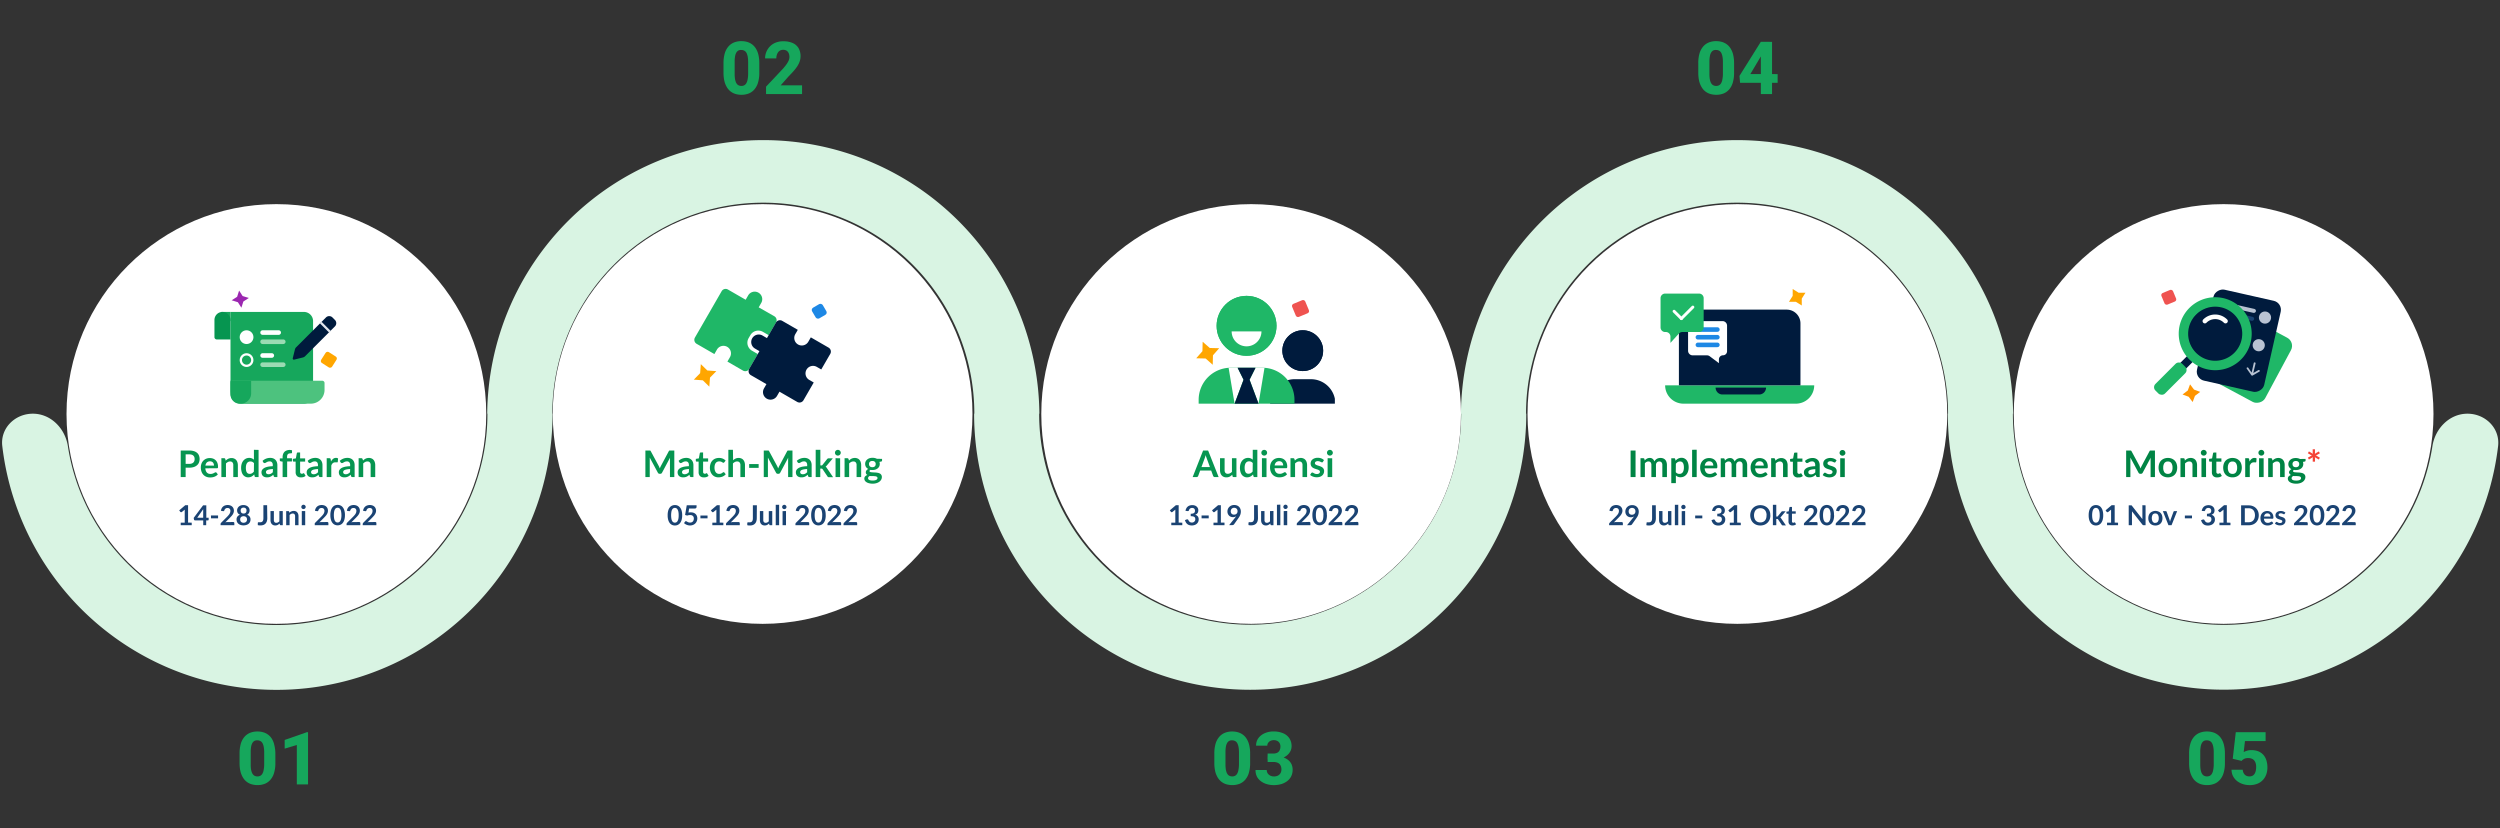 <svg id="Layer_1" data-name="Layer 1" xmlns="http://www.w3.org/2000/svg" xmlns:xlink="http://www.w3.org/1999/xlink" viewBox="0 0 1090 361"><rect x="0" y="0" width="1090" height="361" fill="#333333" stroke="none"/><defs><clipPath id="clip-path"><rect x="724" y="126" width="67" height="50" style="fill:none"/></clipPath><clipPath id="clip-path-2"><rect x="520" y="126" width="62" height="50" style="fill:none"/></clipPath><clipPath id="clip-path-3"><rect x="552" y="144" width="32" height="32" style="fill:none"/></clipPath><clipPath id="clip-path-4"><rect x="520" y="129" width="47" height="47" style="fill:none"/></clipPath><clipPath id="clip-path-5"><rect x="93.5" y="126" width="55" height="50" style="fill:none"/></clipPath><clipPath id="clip-path-6"><rect x="301.5" y="126" width="62" height="50" style="fill:none"/></clipPath><clipPath id="clip-path-7"><rect x="938" y="126" width="62" height="50" style="fill:none"/></clipPath></defs><path d="M14.32,180.37C6.49,180.37.05,186.74,1,194.52a120.37,120.37,0,0,0,239.91-14.15h-.1a92,92,0,0,1,184,0h-.1a120.37,120.37,0,1,0,240.74,0h-.1a92,92,0,1,1,184,0h-.1a120.38,120.38,0,0,0,239.92,14.15c.92-7.78-5.52-14.15-13.35-14.15s-14.07,6.39-15.28,14.13a92,92,0,0,1-182.92-14.13h.1a120.38,120.38,0,0,0-240.75,0h.1a92,92,0,0,1-184,0h.1a120.38,120.38,0,0,0-240.75,0h.1A92,92,0,0,1,29.59,194.5C28.39,186.76,22.15,180.37,14.32,180.37Z" style="fill:#d9f4e3;fill-rule:evenodd"/><circle cx="120.5" cy="180.5" r="91.5" style="fill:#fff"/><circle cx="332.5" cy="180.5" r="91.5" style="fill:#fff"/><circle cx="545.5" cy="180.5" r="91.5" style="fill:#fff"/><circle cx="757.5" cy="180.5" r="91.5" style="fill:#fff"/><g style="clip-path:url(#clip-path)"><path d="M726,168h65a8,8,0,0,1-8,8H734A8,8,0,0,1,726,168Z" style="fill:#1fb767"/><path d="M748,169h22a3,3,0,0,1-3,3H751A3,3,0,0,1,748,169Z" style="fill:#001b3d"/><path d="M732,141a6,6,0,0,1,6-6h41a6,6,0,0,1,6,6v27H732Z" style="fill:#001b3d"/><path d="M736,142a2,2,0,0,1,2-2h13a2,2,0,0,1,2,2v11.13a1.77,1.77,0,0,1-1.77,1.78,1.78,1.78,0,0,0-1.78,1.78v1.65l-4-3a2,2,0,0,0-1.22-.41H738a2,2,0,0,1-2-2Z" style="fill:#fff"/><line x1="740.28" y1="143.68" x2="748.77" y2="143.68" style="fill:none;stroke:#1e88e5;stroke-linecap:round;stroke-width:2px"/><line x1="740.28" y1="147.03" x2="748.77" y2="147.03" style="fill:none;stroke:#1e88e5;stroke-linecap:round;stroke-width:2px"/><line x1="740.28" y1="150.37" x2="748.77" y2="150.37" style="fill:none;stroke:#1e88e5;stroke-linecap:round;stroke-width:2px"/><path d="M781.61,126l2.58,1.62,3,0-1.62,2.58,0,3-2.58-1.62-3,0,1.62-2.57Z" style="fill:#ffa600"/><path d="M724,130a2,2,0,0,1,2-2h14.8a2,2,0,0,1,2,2v12.76a2,2,0,0,1-2,2h-7.3a2,2,0,0,0-1.48.66l-3.71,4.08v-2.74a2,2,0,0,0-2-2H726a2,2,0,0,1-2-2Z" style="fill:#1fb767"/><path d="M738.53,133.45a.63.63,0,0,1,0,.91l-5,5a.64.64,0,0,1-.91-.91l5-5A.63.63,0,0,1,738.53,133.45Z" style="fill:#fff;fill-rule:evenodd"/><path d="M729.45,135.27a.65.65,0,0,1,.91,0l3.18,3.17a.64.64,0,1,1-.91.91l-3.18-3.17A.65.65,0,0,1,729.45,135.27Z" style="fill:#fff;fill-rule:evenodd"/></g><path d="M713.1,208h-2.16V196.43h2.16Zm2.16,0v-8.21h1.21a.49.49,0,0,1,.5.36l.13.61a4.57,4.57,0,0,1,.44-.44,3.23,3.23,0,0,1,.51-.34,2.35,2.35,0,0,1,.57-.23,2.48,2.48,0,0,1,.68-.09,1.87,1.87,0,0,1,1.28.43,2.6,2.6,0,0,1,.75,1.11,2.71,2.71,0,0,1,.48-.7,2.92,2.92,0,0,1,.63-.48,3,3,0,0,1,.73-.27,3.46,3.46,0,0,1,.78-.09,3.23,3.23,0,0,1,1.21.21,2.32,2.32,0,0,1,.89.61,2.59,2.59,0,0,1,.54,1,4.08,4.08,0,0,1,.19,1.32V208h-2v-5.22a1.73,1.73,0,0,0-.34-1.18,1.25,1.25,0,0,0-1-.4,1.8,1.8,0,0,0-.57.1,1.55,1.55,0,0,0-.46.31,1.27,1.27,0,0,0-.3.49,1.76,1.76,0,0,0-.11.68V208h-2v-5.22a1.79,1.79,0,0,0-.33-1.2,1.19,1.19,0,0,0-1-.38,1.54,1.54,0,0,0-.81.22,2.75,2.75,0,0,0-.69.57v6Zm15.38-2.13a2,2,0,0,0,.73.58,2.2,2.2,0,0,0,.86.17,1.92,1.92,0,0,0,.81-.17,1.65,1.65,0,0,0,.61-.51,2.5,2.5,0,0,0,.39-.87,5,5,0,0,0,.14-1.24,5.2,5.2,0,0,0-.12-1.21,2.5,2.5,0,0,0-.33-.82,1.36,1.36,0,0,0-.53-.46,1.68,1.68,0,0,0-.7-.14,2,2,0,0,0-1,.26,3.24,3.24,0,0,0-.82.73Zm-.1-5a4.2,4.2,0,0,1,1.14-.92,3.13,3.13,0,0,1,1.5-.35,2.65,2.65,0,0,1,1.23.28,2.77,2.77,0,0,1,1,.82,3.63,3.63,0,0,1,.62,1.31,6.4,6.4,0,0,1,.23,1.78,5.84,5.84,0,0,1-.25,1.71,4.29,4.29,0,0,1-.71,1.36,3.38,3.38,0,0,1-1.12.9,3.25,3.25,0,0,1-1.45.32,2.7,2.7,0,0,1-2.05-.8v3.36h-2V199.79h1.21a.49.49,0,0,1,.51.36Zm9.22-4.8V208h-2V196.11ZM747,203a2.17,2.17,0,0,0-.11-.72,1.58,1.58,0,0,0-.32-.6,1.51,1.51,0,0,0-.55-.4,1.86,1.86,0,0,0-.77-.15,1.82,1.82,0,0,0-1.35.49,2.4,2.4,0,0,0-.62,1.38Zm-3.76,1.19a3.76,3.76,0,0,0,.22,1.1,2.37,2.37,0,0,0,.46.76,1.92,1.92,0,0,0,.68.45,2.75,2.75,0,0,0,.88.14,2.88,2.88,0,0,0,.83-.11,4.52,4.52,0,0,0,.61-.25l.45-.25a.86.86,0,0,1,.39-.11.39.39,0,0,1,.36.19l.57.72a3.39,3.39,0,0,1-.73.64,4.27,4.27,0,0,1-.86.42,5.38,5.38,0,0,1-.9.22,6.88,6.88,0,0,1-.89.06,4.36,4.36,0,0,1-1.59-.28,3.48,3.48,0,0,1-1.28-.84,3.86,3.86,0,0,1-.86-1.38,5.29,5.29,0,0,1-.31-1.9,4.56,4.56,0,0,1,.27-1.58,3.74,3.74,0,0,1,2-2.16,4.15,4.15,0,0,1,1.65-.32,4.09,4.09,0,0,1,1.43.25,3.11,3.11,0,0,1,1.13.73,3.25,3.25,0,0,1,.74,1.17,4.27,4.27,0,0,1,.27,1.57,1.24,1.24,0,0,1-.1.61.39.39,0,0,1-.36.15Zm7,3.86v-8.21h1.21a.47.47,0,0,1,.5.36l.13.61a6.16,6.16,0,0,1,.45-.44,2.83,2.83,0,0,1,.51-.34,2.35,2.35,0,0,1,.57-.23,2.48,2.48,0,0,1,.68-.09,1.84,1.84,0,0,1,1.27.43,2.44,2.44,0,0,1,.75,1.11,2.51,2.51,0,0,1,.49-.7,2.92,2.92,0,0,1,.63-.48,3.13,3.13,0,0,1,.72-.27,3.61,3.61,0,0,1,.79-.09,3.27,3.27,0,0,1,1.21.21,2.32,2.32,0,0,1,.89.61,2.73,2.73,0,0,1,.54,1,4.08,4.08,0,0,1,.19,1.32V208h-2v-5.22a1.73,1.73,0,0,0-.35-1.18,1.24,1.24,0,0,0-1-.4,1.69,1.69,0,0,0-.56.1,1.33,1.33,0,0,0-.46.31,1.27,1.27,0,0,0-.3.49,1.76,1.76,0,0,0-.12.68V208h-2v-5.22a1.74,1.74,0,0,0-.34-1.2,1.19,1.19,0,0,0-1-.38,1.53,1.53,0,0,0-.8.22,2.44,2.44,0,0,0-.69.57v6ZM769,203a2.18,2.18,0,0,0-.12-.72,1.45,1.45,0,0,0-.32-.6,1.43,1.43,0,0,0-.55-.4,1.81,1.81,0,0,0-.76-.15,1.83,1.83,0,0,0-1.36.49,2.4,2.4,0,0,0-.62,1.38Zm-3.77,1.19a4.11,4.11,0,0,0,.22,1.1,2.39,2.39,0,0,0,.47.76,1.84,1.84,0,0,0,.68.45,2.71,2.71,0,0,0,.88.14,2.81,2.81,0,0,0,.82-.11,4,4,0,0,0,.61-.25l.46-.25a.82.82,0,0,1,.38-.11.41.41,0,0,1,.37.19l.57.72a3.44,3.44,0,0,1-.74.64,4,4,0,0,1-.86.42,5.38,5.38,0,0,1-.9.22,6.88,6.88,0,0,1-.89.06,4.36,4.36,0,0,1-1.59-.28,3.56,3.56,0,0,1-1.28-.84,4,4,0,0,1-.86-1.38,5.52,5.52,0,0,1-.31-1.9,4.56,4.56,0,0,1,.27-1.58,3.74,3.74,0,0,1,2-2.16,4.35,4.35,0,0,1,3.09-.07,3.15,3.15,0,0,1,1.12.73,3.25,3.25,0,0,1,.74,1.17,4.27,4.27,0,0,1,.27,1.57,1.4,1.4,0,0,1-.09.61.42.42,0,0,1-.37.15Zm8.87-3.34a5.53,5.53,0,0,1,.52-.46,3.58,3.58,0,0,1,.59-.36,3,3,0,0,1,.66-.23,3.13,3.13,0,0,1,.77-.09,2.78,2.78,0,0,1,1.19.24,2.15,2.15,0,0,1,.87.64,2.63,2.63,0,0,1,.52,1,3.87,3.87,0,0,1,.19,1.26V208h-2v-5.22a1.73,1.73,0,0,0-.34-1.16,1.28,1.28,0,0,0-1-.42,2.12,2.12,0,0,0-1,.23,3.82,3.82,0,0,0-.85.63V208h-2v-8.21h1.2a.49.49,0,0,1,.51.36Zm9.81,7.33a2.16,2.16,0,0,1-1.64-.6,2.35,2.35,0,0,1-.57-1.67v-4.59h-.84a.36.36,0,0,1-.27-.1.4.4,0,0,1-.12-.31v-.79l1.32-.21.42-2.24a.48.48,0,0,1,.15-.25.46.46,0,0,1,.29-.09h1v2.58h2.2v1.41h-2.2v4.45a.9.9,0,0,0,.19.6.68.68,0,0,0,.52.22,1.21,1.21,0,0,0,.3,0l.22-.1.17-.09a.24.24,0,0,1,.14-.05.2.2,0,0,1,.14.05.51.51,0,0,1,.12.13l.6,1a2.93,2.93,0,0,1-1,.54A3.48,3.48,0,0,1,783.88,208.13Zm7.56-3.63a8.86,8.86,0,0,0-1.44.15,4,4,0,0,0-.94.27,1.21,1.21,0,0,0-.5.39.86.86,0,0,0-.15.49.84.84,0,0,0,.3.74,1.36,1.36,0,0,0,.81.23,2.32,2.32,0,0,0,1.05-.22,3.39,3.39,0,0,0,.87-.67Zm-4.53-3.56a4.84,4.84,0,0,1,3.41-1.3,3.21,3.21,0,0,1,1.28.24,2.67,2.67,0,0,1,1.56,1.66,3.74,3.74,0,0,1,.2,1.28V208h-.89a1,1,0,0,1-.43-.08.61.61,0,0,1-.24-.34l-.18-.6a6.41,6.41,0,0,1-.61.5,3.1,3.1,0,0,1-.61.35,3.26,3.26,0,0,1-.69.22,3.94,3.94,0,0,1-.8.08,3.22,3.22,0,0,1-1-.14,2,2,0,0,1-.76-.42,2,2,0,0,1-.5-.7,2.59,2.59,0,0,1-.17-1,1.86,1.86,0,0,1,.1-.61,1.68,1.68,0,0,1,.34-.59,2.68,2.68,0,0,1,.61-.53,3.75,3.75,0,0,1,.92-.43,6.89,6.89,0,0,1,1.28-.3,11.47,11.47,0,0,1,1.67-.14v-.48a1.81,1.81,0,0,0-.35-1.22,1.29,1.29,0,0,0-1-.4,2.57,2.57,0,0,0-.8.11,3.13,3.13,0,0,0-.55.26l-.44.25a.9.9,0,0,1-.44.11.61.61,0,0,1-.35-.11,1.09,1.09,0,0,1-.23-.25Zm13.32.45a.64.64,0,0,1-.16.19.53.53,0,0,1-.23,0,.65.65,0,0,1-.31-.08l-.38-.17a3.87,3.87,0,0,0-.49-.19,2.46,2.46,0,0,0-.65-.08,1.55,1.55,0,0,0-.92.25.78.78,0,0,0-.33.65.66.66,0,0,0,.17.45,1.61,1.61,0,0,0,.46.31,5.71,5.71,0,0,0,.64.25c.24.07.49.14.73.23a5.21,5.21,0,0,1,.74.3,2.26,2.26,0,0,1,.64.41,1.89,1.89,0,0,1,.45.6,1.87,1.87,0,0,1,.18.85,2.7,2.7,0,0,1-.22,1.1,2.29,2.29,0,0,1-.62.86,3.09,3.09,0,0,1-1,.57,4.66,4.66,0,0,1-1.41.2,4.58,4.58,0,0,1-.83-.08,5,5,0,0,1-.78-.21,5.42,5.42,0,0,1-.69-.32,3.89,3.89,0,0,1-.55-.4l.46-.75a.7.7,0,0,1,.21-.21.56.56,0,0,1,.3-.07.59.59,0,0,1,.34.1l.39.23a3.39,3.39,0,0,0,.5.22,2.31,2.31,0,0,0,.75.1,1.82,1.82,0,0,0,.6-.08,1.32,1.32,0,0,0,.41-.22.87.87,0,0,0,.24-.31.84.84,0,0,0,.08-.38.68.68,0,0,0-.17-.47,1.63,1.63,0,0,0-.46-.32,4,4,0,0,0-.65-.24l-.74-.24a5.86,5.86,0,0,1-.75-.3,2.35,2.35,0,0,1-.64-.44,2,2,0,0,1-.46-.64,2.51,2.51,0,0,1,0-1.89,2.19,2.19,0,0,1,.59-.79,3,3,0,0,1,1-.55,4,4,0,0,1,1.35-.21,4.22,4.22,0,0,1,1.54.28,3.56,3.56,0,0,1,1.16.74Zm4.07-1.6V208h-2v-8.21Zm.28-2.39a1.13,1.13,0,0,1-.11.48,1.21,1.21,0,0,1-.28.39,1.13,1.13,0,0,1-.4.27,1.25,1.25,0,0,1-1,0,1.33,1.33,0,0,1-.66-.66,1.12,1.12,0,0,1-.1-.48,1.21,1.21,0,0,1,.1-.5,1.34,1.34,0,0,1,.27-.4,1.25,1.25,0,0,1,1.37-.26,1.11,1.11,0,0,1,.4.26,1.38,1.38,0,0,1,.28.4A1.22,1.22,0,0,1,804.58,197.4Z" style="fill:#008444"/><path d="M707.05,227.62a.54.54,0,0,1,.38.14.47.47,0,0,1,.14.35V229h-6v-.49a.85.85,0,0,1,.06-.31.69.69,0,0,1,.2-.3l2.64-2.64c.22-.23.41-.44.58-.65a3.27,3.27,0,0,0,.44-.6,2.53,2.53,0,0,0,.27-.61,2.32,2.32,0,0,0,.09-.65,1.55,1.55,0,0,0-.09-.55,1,1,0,0,0-.26-.4.92.92,0,0,0-.39-.24,1.42,1.42,0,0,0-.52-.08,1.57,1.57,0,0,0-.49.07,1.39,1.39,0,0,0-.4.21,1.47,1.47,0,0,0-.29.32,1.38,1.38,0,0,0-.18.39.69.69,0,0,1-.26.37.77.77,0,0,1-.47,0l-.78-.14a3,3,0,0,1,.35-1.09,2.5,2.5,0,0,1,.64-.79,2.53,2.53,0,0,1,.89-.47,3.4,3.4,0,0,1,1.08-.16,3.16,3.16,0,0,1,1.09.18,2.3,2.3,0,0,1,.86.5,2.2,2.2,0,0,1,.55.78,2.53,2.53,0,0,1,.2,1,2.56,2.56,0,0,1-.15.89,3.51,3.51,0,0,1-.38.78,4.58,4.58,0,0,1-.55.72l-.66.71-2,2a5.59,5.59,0,0,1,.56-.12,3.38,3.38,0,0,1,.53,0Zm3.05-4.69a1.58,1.58,0,0,0,.37,1.11,1.47,1.47,0,0,0,1.07.38,1.59,1.59,0,0,0,.64-.12,1.27,1.27,0,0,0,.77-.78,1.57,1.57,0,0,0,.1-.58,1.73,1.73,0,0,0-.11-.63,1.19,1.19,0,0,0-.3-.47,1.5,1.5,0,0,0-.48-.3,1.63,1.63,0,0,0-.59-.1,1.66,1.66,0,0,0-.61.11,1.49,1.49,0,0,0-.46.31,1.2,1.2,0,0,0-.29.47A1.64,1.64,0,0,0,710.1,222.93Zm2,2.7.19-.24.18-.24a2.45,2.45,0,0,1-.66.29,2.73,2.73,0,0,1-.76.1,2.44,2.44,0,0,1-.88-.16,2.11,2.11,0,0,1-.77-.47,2.47,2.47,0,0,1-.54-.78,2.62,2.62,0,0,1-.21-1.09,2.66,2.66,0,0,1,.22-1.09,2.59,2.59,0,0,1,.6-.89,2.88,2.88,0,0,1,.94-.61,3.14,3.14,0,0,1,1.21-.22,3.19,3.19,0,0,1,1.19.21,2.59,2.59,0,0,1,1.48,1.49,3.11,3.11,0,0,1,.21,1.16,3.69,3.69,0,0,1-.08.76,4.26,4.26,0,0,1-.19.7,4.71,4.71,0,0,1-.3.65,7.49,7.49,0,0,1-.41.63l-2,2.83a.78.78,0,0,1-.31.24,1,1,0,0,1-.46.1h-1.36Zm9.86.29a4.58,4.58,0,0,1-.18,1.32,2.76,2.76,0,0,1-.54,1,2.26,2.26,0,0,1-.88.63,3.2,3.2,0,0,1-1.25.23,4.46,4.46,0,0,1-.63,0,4.2,4.2,0,0,1-.66-.12c0-.16,0-.32.05-.48s0-.32,0-.48a.35.35,0,0,1,.1-.21.37.37,0,0,1,.25-.08,1,1,0,0,1,.27,0,1.66,1.66,0,0,0,.42,0,1.85,1.85,0,0,0,.6-.09,1.09,1.09,0,0,0,.44-.32,1.39,1.39,0,0,0,.27-.56,3.37,3.37,0,0,0,.09-.84v-5.63h1.61Zm6.76-3.08V229h-.91a.35.35,0,0,1-.37-.27l-.1-.49a3.53,3.53,0,0,1-.83.62,2.32,2.32,0,0,1-1.08.24,2.28,2.28,0,0,1-.89-.17,1.86,1.86,0,0,1-.65-.49,2,2,0,0,1-.4-.74,3.1,3.1,0,0,1-.13-.94v-3.92h1.48v3.92a1.29,1.29,0,0,0,.26.87.94.94,0,0,0,.78.31,1.59,1.59,0,0,0,.72-.17,2.57,2.57,0,0,0,.64-.47v-4.46Zm3-2.76V229h-1.48v-8.92Zm3,2.76V229h-1.49v-6.16Zm.21-1.79a.9.9,0,0,1-.29.65,1,1,0,0,1-.3.21,1,1,0,0,1-.74,0,.92.92,0,0,1-.57-.86.9.9,0,0,1,.07-.37.81.81,0,0,1,.21-.3.84.84,0,0,1,.29-.2.9.9,0,0,1,.74,0,1,1,0,0,1,.3.2.81.81,0,0,1,.21.3A.91.91,0,0,1,734.88,221.05Zm4.17,3.71h3.11V226h-3.11Zm7.36-2a3.25,3.25,0,0,1,.35-1.09,2.52,2.52,0,0,1,1.53-1.26,3.49,3.49,0,0,1,1.08-.16,3.31,3.31,0,0,1,1.08.17,2.35,2.35,0,0,1,.83.48,2,2,0,0,1,.52.7,2.22,2.22,0,0,1,.19.89,2.68,2.68,0,0,1-.1.73,1.7,1.7,0,0,1-.26.54,1.54,1.54,0,0,1-.44.4,2.39,2.39,0,0,1-.58.27,2.25,2.25,0,0,1,1.17.75,2.08,2.08,0,0,1,.38,1.27,2.49,2.49,0,0,1-.89,2,2.64,2.64,0,0,1-.95.51,3.48,3.48,0,0,1-1.13.18,3.84,3.84,0,0,1-1.14-.15,2.47,2.47,0,0,1-.85-.45,2.54,2.54,0,0,1-.61-.72,4.67,4.67,0,0,1-.43-1l.65-.27a.84.84,0,0,1,.48-.06.47.47,0,0,1,.33.24c.08.14.15.28.24.42a1.79,1.79,0,0,0,.31.36,1.49,1.49,0,0,0,.42.26,1.47,1.47,0,0,0,.58.1,1.69,1.69,0,0,0,.66-.12,1.37,1.37,0,0,0,.47-.33,1.18,1.18,0,0,0,.28-.43,1.27,1.27,0,0,0,.1-.5,2,2,0,0,0-.07-.56.82.82,0,0,0-.27-.44,1.58,1.58,0,0,0-.61-.28,4.23,4.23,0,0,0-1.05-.1V224a3.82,3.82,0,0,0,.91-.1,1.51,1.51,0,0,0,.57-.26,1,1,0,0,0,.3-.42,1.74,1.74,0,0,0,.08-.53,1.22,1.22,0,0,0-.34-.93,1.29,1.29,0,0,0-.91-.31,1.53,1.53,0,0,0-.49.07,1.39,1.39,0,0,0-.4.21,1.3,1.3,0,0,0-.3.32,1.38,1.38,0,0,0-.18.39.58.58,0,0,1-.27.37.73.73,0,0,1-.46,0Zm12.52,5.15V229h-4.79v-1.11h1.75v-5.06c0-.2,0-.4,0-.62l-1.25,1a.71.71,0,0,1-.21.11h-.2l-.16-.06a.38.38,0,0,1-.11-.11l-.47-.64,2.65-2.25h1.22v7.58Zm12.91-3.23a4.84,4.84,0,0,1-.31,1.77,4.28,4.28,0,0,1-.89,1.41,4.35,4.35,0,0,1-1.39.93,5,5,0,0,1-3.59,0,4.24,4.24,0,0,1-1.39-.93,4.15,4.15,0,0,1-.9-1.41,5,5,0,0,1,0-3.53,4.08,4.08,0,0,1,2.29-2.34,4.71,4.71,0,0,1,1.79-.33,4.9,4.9,0,0,1,1.24.15,4.08,4.08,0,0,1,1.07.44,3.6,3.6,0,0,1,.87.67,4.11,4.11,0,0,1,.66.89,4.31,4.31,0,0,1,.41,1.07A4.78,4.78,0,0,1,771.84,224.66Zm-1.65,0a4,4,0,0,0-.19-1.28,2.79,2.79,0,0,0-.54-1,2.33,2.33,0,0,0-.87-.61,2.9,2.9,0,0,0-1.14-.21,3,3,0,0,0-1.14.21,2.33,2.33,0,0,0-.87.61,2.64,2.64,0,0,0-.54,1,4.23,4.23,0,0,0,0,2.57,2.82,2.82,0,0,0,.54,1,2.42,2.42,0,0,0,.87.6,3,3,0,0,0,1.14.21,2.9,2.9,0,0,0,1.14-.21,2.42,2.42,0,0,0,.87-.6,3,3,0,0,0,.54-1A4,4,0,0,0,770.19,224.66Zm4.22-4.58v5.11h.28a.47.47,0,0,0,.23,0,.43.43,0,0,0,.18-.16l1.54-1.89a.56.56,0,0,1,.51-.26h1.36l-1.92,2.29a1.41,1.41,0,0,1-.44.41,1.1,1.1,0,0,1,.22.21,2.48,2.48,0,0,1,.19.26l2.05,3h-1.33a.85.85,0,0,1-.3-.05.43.43,0,0,1-.21-.21l-1.57-2.34a.51.51,0,0,0-.18-.18.64.64,0,0,0-.27,0h-.34V229h-1.48v-8.92Zm7,9a1.64,1.64,0,0,1-1.24-.45,1.81,1.81,0,0,1-.43-1.26V224h-.63a.29.29,0,0,1-.2-.07.31.31,0,0,1-.08-.24v-.59l1-.16.32-1.68a.28.28,0,0,1,.11-.18.32.32,0,0,1,.22-.07h.77v1.94h1.64v1h-1.64v3.34a.69.69,0,0,0,.13.45.5.5,0,0,0,.39.16.71.71,0,0,0,.23,0l.16-.07.13-.07a.2.2,0,0,1,.11,0,.15.15,0,0,1,.1,0l.1.1.44.72a2.34,2.34,0,0,1-.74.41A2.88,2.88,0,0,1,781.4,229.1Zm10.48-1.48a.52.52,0,0,1,.38.14.47.47,0,0,1,.14.35V229h-5.95v-.49a.85.85,0,0,1,.06-.31.69.69,0,0,1,.2-.3l2.64-2.64c.22-.23.41-.44.59-.65a3.73,3.73,0,0,0,.43-.6,2.53,2.53,0,0,0,.27-.61,2.32,2.32,0,0,0,.09-.65,1.55,1.55,0,0,0-.09-.55,1.09,1.09,0,0,0-.25-.4,1,1,0,0,0-.4-.24,1.39,1.39,0,0,0-.52-.08,1.57,1.57,0,0,0-.49.07,1.22,1.22,0,0,0-.39.21,1.3,1.3,0,0,0-.3.32,1.38,1.38,0,0,0-.18.39.64.64,0,0,1-.26.37.77.77,0,0,1-.47,0l-.78-.14a3.25,3.25,0,0,1,.35-1.09,2.5,2.5,0,0,1,.64-.79,2.62,2.62,0,0,1,.89-.47,3.4,3.4,0,0,1,1.08-.16,3.25,3.25,0,0,1,1.1.18,2.33,2.33,0,0,1,.85.5,2.2,2.2,0,0,1,.55.78,2.53,2.53,0,0,1,.2,1,2.56,2.56,0,0,1-.15.89,3.47,3.47,0,0,1-.37.78,4.66,4.66,0,0,1-.56.72l-.66.71-2,2,.56-.12a3.49,3.49,0,0,1,.53,0Zm7.73-3a7.25,7.25,0,0,1-.24,2,4.23,4.23,0,0,1-.67,1.38,2.74,2.74,0,0,1-1,.81,2.94,2.94,0,0,1-1.26.27,3,3,0,0,1-1.26-.27,2.84,2.84,0,0,1-1-.81,4.44,4.44,0,0,1-.67-1.38,7.69,7.69,0,0,1-.23-2,7.56,7.56,0,0,1,.23-2,4.23,4.23,0,0,1,.67-1.38,2.64,2.64,0,0,1,1-.81,3,3,0,0,1,1.26-.27,2.94,2.94,0,0,1,1.26.27,2.55,2.55,0,0,1,1,.81,4,4,0,0,1,.67,1.38A7.12,7.12,0,0,1,799.61,224.66Zm-1.52,0a7.43,7.43,0,0,0-.14-1.56,3.41,3.41,0,0,0-.37-1,1.28,1.28,0,0,0-.53-.51,1.39,1.39,0,0,0-.63-.15,1.41,1.41,0,0,0-.62.15,1.26,1.26,0,0,0-.52.51,3.15,3.15,0,0,0-.36,1,8.76,8.76,0,0,0,0,3.12,3.32,3.32,0,0,0,.36,1,1.34,1.34,0,0,0,1.77.51,1.42,1.42,0,0,0,.53-.51,3.61,3.61,0,0,0,.37-1A7.43,7.43,0,0,0,798.09,224.66Zm7.71,3a.52.52,0,0,1,.38.14.43.43,0,0,1,.14.35V229h-6v-.49a.85.85,0,0,1,.06-.31.71.71,0,0,1,.21-.3l2.63-2.64c.22-.23.42-.44.59-.65a4.58,4.58,0,0,0,.44-.6,3,3,0,0,0,.26-.61,2.32,2.32,0,0,0,.1-.65,1.55,1.55,0,0,0-.09-.55,1.11,1.11,0,0,0-.26-.4,1,1,0,0,0-.4-.24,1.37,1.37,0,0,0-.51-.08,1.63,1.63,0,0,0-.5.07,1.33,1.33,0,0,0-.39.21,1.3,1.3,0,0,0-.3.32,1.38,1.38,0,0,0-.18.39.6.6,0,0,1-.26.37.76.76,0,0,1-.47,0l-.78-.14a3.25,3.25,0,0,1,.35-1.09,2.52,2.52,0,0,1,1.53-1.26,3.49,3.49,0,0,1,1.08-.16,3.21,3.21,0,0,1,1.1.18,2.33,2.33,0,0,1,.85.5,2.09,2.09,0,0,1,.55.78,2.53,2.53,0,0,1,.2,1,2.81,2.81,0,0,1-.14.89,4,4,0,0,1-.38.78,5.28,5.28,0,0,1-.55.72l-.67.71-2,2,.56-.12a3.5,3.5,0,0,1,.54,0Zm7,0a.52.52,0,0,1,.38.14.43.43,0,0,1,.14.35V229h-5.95v-.49a.85.85,0,0,1,.06-.31.81.81,0,0,1,.21-.3l2.63-2.64c.22-.23.42-.44.59-.65a4.58,4.58,0,0,0,.44-.6,3,3,0,0,0,.26-.61,2,2,0,0,0,.1-.65,1.55,1.55,0,0,0-.09-.55,1.11,1.11,0,0,0-.26-.4,1,1,0,0,0-.4-.24,1.37,1.37,0,0,0-.51-.08,1.63,1.63,0,0,0-.5.07,1.47,1.47,0,0,0-.39.21,1.52,1.52,0,0,0-.3.32,1.38,1.38,0,0,0-.18.39.6.6,0,0,1-.26.37.76.76,0,0,1-.47,0l-.78-.14a3.25,3.25,0,0,1,.35-1.09,2.52,2.52,0,0,1,1.53-1.26,3.49,3.49,0,0,1,1.08-.16,3.21,3.21,0,0,1,1.1.18,2.25,2.25,0,0,1,.85.5,2.09,2.09,0,0,1,.55.78,2.37,2.37,0,0,1,.2,1,2.81,2.81,0,0,1-.14.89,3.51,3.51,0,0,1-.38.78,5.28,5.28,0,0,1-.55.72l-.67.71-1.95,2a5.41,5.41,0,0,1,.55-.12,3.5,3.5,0,0,1,.54,0Z" style="fill:#1a4373"/><g style="clip-path:url(#clip-path-2)"><g style="clip-path:url(#clip-path-3)"><circle cx="568" cy="152.89" r="8.89" style="fill:#001b3d"/><circle cx="568" cy="152.89" r="8.89" style="fill:#001b3d"/><path d="M553.78,176a10.67,10.67,0,0,1,10.66-10.67h7.12A10.67,10.67,0,0,1,582.22,176Z" style="fill:#001b3d"/></g><g style="clip-path:url(#clip-path-4)"><circle cx="543.5" cy="142.06" r="13.06" style="fill:#1fb767"/><circle cx="543.5" cy="142.06" r="13.06" style="fill:#1fb767"/><path d="M550,144.5a6.5,6.5,0,1,1-13,0h13Z" style="fill:#fff"/><path d="M522.61,174.33a14,14,0,0,1,14-14h13.78a14,14,0,0,1,14,14V176H522.61Z" style="fill:#1fb767"/><path d="M539.58,160.33h-3.91L538.28,176l3.91-10.44Z" style="fill:#fff;fill-rule:evenodd"/><path d="M551.33,160.33,548.72,176l-3.91-10.44,2.61-5.23Z" style="fill:#fff;fill-rule:evenodd"/><path d="M547.42,160.33h-7.84l2.61,5.23L538.28,176h10.44l-3.91-10.44Z" style="fill:#001b3d"/><path d="M524.36,149l3.09,2.72,4.12.1-2.72,3.1-.1,4.12-3.09-2.73-4.12-.1,2.72-3.09Z" style="fill:#ffa600"/></g><rect x="563.94" y="131.41" width="6.17" height="6.17" rx="1" transform="translate(-8.17 228.06) rotate(-22.58)" style="fill:#ef5350"/></g><path d="M527.52,203.63l-1.41-3.85c-.07-.17-.14-.37-.22-.6s-.15-.49-.22-.76c-.07.27-.14.52-.22.76s-.14.44-.21.62l-1.4,3.83Zm3.8,4.37h-1.67a.67.67,0,0,1-.45-.14.85.85,0,0,1-.27-.35l-.86-2.36h-4.79l-.87,2.36a.72.72,0,0,1-.25.34.68.68,0,0,1-.45.15H520l4.55-11.57h2.19Zm7.77-8.21V208h-1.21a.47.47,0,0,1-.5-.36l-.13-.66a4.92,4.92,0,0,1-1.11.84,3.25,3.25,0,0,1-1.44.31,3,3,0,0,1-1.19-.23,2.4,2.4,0,0,1-.86-.64,2.79,2.79,0,0,1-.54-1,4.17,4.17,0,0,1-.18-1.26v-5.22h2V205a1.79,1.79,0,0,0,.35,1.17,1.29,1.29,0,0,0,1,.4,2.11,2.11,0,0,0,1-.22,3.53,3.53,0,0,0,.85-.63v-5.94Zm7.11,2.1a2,2,0,0,0-.74-.58,2.15,2.15,0,0,0-.85-.17,1.91,1.91,0,0,0-.8.17,1.68,1.68,0,0,0-.62.51,2.5,2.5,0,0,0-.39.87,5,5,0,0,0-.14,1.23,6,6,0,0,0,.11,1.22,2.5,2.5,0,0,0,.34.82,1.3,1.3,0,0,0,.53.46,1.73,1.73,0,0,0,.69.13,2,2,0,0,0,1-.25,3.45,3.45,0,0,0,.82-.73Zm2-5.78V208H547a.47.47,0,0,1-.5-.36l-.17-.79a4.2,4.2,0,0,1-1.14.92,3.13,3.13,0,0,1-1.5.35,2.65,2.65,0,0,1-1.23-.28,2.88,2.88,0,0,1-1-.81,4,4,0,0,1-.62-1.32,6.5,6.5,0,0,1-.22-1.79,5.82,5.82,0,0,1,.25-1.7,4.29,4.29,0,0,1,.71-1.36,3.29,3.29,0,0,1,1.11-.89,3.2,3.2,0,0,1,1.46-.33,2.83,2.83,0,0,1,1.18.22,3.15,3.15,0,0,1,.87.58v-4.33Zm4,3.68V208h-2v-8.21Zm.27-2.39a1.12,1.12,0,0,1-.1.48,1.21,1.21,0,0,1-.28.39,1.13,1.13,0,0,1-.4.27,1.18,1.18,0,0,1-.5.1,1.12,1.12,0,0,1-.48-.1,1.3,1.3,0,0,1-.67-.66,1.28,1.28,0,0,1-.09-.48,1.39,1.39,0,0,1,.09-.5,1.56,1.56,0,0,1,.27-.4,1.31,1.31,0,0,1,.4-.26,1.12,1.12,0,0,1,.48-.1,1.18,1.18,0,0,1,.5.1,1.11,1.11,0,0,1,.4.26,1.38,1.38,0,0,1,.28.4A1.21,1.21,0,0,1,552.44,197.4Zm7,5.55a2.17,2.17,0,0,0-.11-.72,1.58,1.58,0,0,0-.32-.6,1.43,1.43,0,0,0-.55-.4,2.09,2.09,0,0,0-2.12.34,2.4,2.4,0,0,0-.62,1.38Zm-3.76,1.19a3.76,3.76,0,0,0,.22,1.1,2.23,2.23,0,0,0,.47.76,1.76,1.76,0,0,0,.68.45,2.71,2.71,0,0,0,.88.14,2.81,2.81,0,0,0,.82-.11,4.52,4.52,0,0,0,.61-.25c.17-.09.33-.17.45-.25a.86.86,0,0,1,.39-.11.38.38,0,0,1,.36.19l.57.72a3.39,3.39,0,0,1-.73.64,4,4,0,0,1-.86.42,5.38,5.38,0,0,1-.9.22,6.88,6.88,0,0,1-.89.06,4.36,4.36,0,0,1-1.59-.28,3.56,3.56,0,0,1-1.28-.84,3.86,3.86,0,0,1-.86-1.38,5.29,5.29,0,0,1-.31-1.9,4.56,4.56,0,0,1,.27-1.58,3.74,3.74,0,0,1,2-2.16,4.15,4.15,0,0,1,1.65-.32,4.09,4.09,0,0,1,1.43.25,3.11,3.11,0,0,1,1.13.73,3.25,3.25,0,0,1,.74,1.17,4.27,4.27,0,0,1,.27,1.57,1.4,1.4,0,0,1-.09.61.42.42,0,0,1-.37.15Zm8.87-3.34a5.53,5.53,0,0,1,.52-.46,3.58,3.58,0,0,1,.59-.36,2.71,2.71,0,0,1,.66-.23,3.07,3.07,0,0,1,.77-.09,2.81,2.81,0,0,1,1.19.24,2.12,2.12,0,0,1,.86.64,2.65,2.65,0,0,1,.53,1,4.16,4.16,0,0,1,.19,1.26V208h-2v-5.22a1.78,1.78,0,0,0-.34-1.16,1.28,1.28,0,0,0-1.05-.42,2.12,2.12,0,0,0-1,.23,3.82,3.82,0,0,0-.85.63V208h-2v-8.21h1.21a.49.49,0,0,1,.51.36Zm12.19.59a.53.53,0,0,1-.17.19.46.46,0,0,1-.22,0,.62.62,0,0,1-.31-.08l-.38-.17a3.87,3.87,0,0,0-.49-.19,2.46,2.46,0,0,0-.65-.08,1.55,1.55,0,0,0-.92.25.78.78,0,0,0-.33.65.66.66,0,0,0,.17.45,1.7,1.7,0,0,0,.45.31,6.82,6.82,0,0,0,.65.25c.24.07.49.14.73.23a5.21,5.21,0,0,1,.74.3,2.26,2.26,0,0,1,.64.41,1.89,1.89,0,0,1,.45.6,1.87,1.87,0,0,1,.18.85,2.7,2.7,0,0,1-.22,1.1,2.29,2.29,0,0,1-.62.86,3.09,3.09,0,0,1-1,.57,4.66,4.66,0,0,1-1.41.2,4.58,4.58,0,0,1-.83-.08,5,5,0,0,1-.78-.21,5.42,5.42,0,0,1-.69-.32,3.89,3.89,0,0,1-.55-.4l.46-.75a.81.81,0,0,1,.2-.21.67.67,0,0,1,.65,0l.39.23a3.39,3.39,0,0,0,.5.22,2.28,2.28,0,0,0,.74.1,1.74,1.74,0,0,0,.6-.08,1.27,1.27,0,0,0,.42-.22.87.87,0,0,0,.24-.31,1,1,0,0,0,.08-.38.64.64,0,0,0-.18-.47,1.44,1.44,0,0,0-.45-.32,4,4,0,0,0-.65-.24l-.74-.24a5.86,5.86,0,0,1-.75-.3,2.57,2.57,0,0,1-.65-.44,2.16,2.16,0,0,1-.45-.64,2.51,2.51,0,0,1,0-1.89,2.08,2.08,0,0,1,.59-.79,3,3,0,0,1,1-.55,4,4,0,0,1,1.35-.21,4.22,4.22,0,0,1,1.54.28,3.56,3.56,0,0,1,1.16.74Zm4.07-1.6V208h-2v-8.21Zm.28-2.39a1.13,1.13,0,0,1-.11.48,1.21,1.21,0,0,1-.28.39,1.13,1.13,0,0,1-.4.27,1.25,1.25,0,0,1-1,0,1.19,1.19,0,0,1-.39-.27,1.21,1.21,0,0,1-.28-.39,1.28,1.28,0,0,1-.09-.48,1.16,1.16,0,0,1,.37-.9,1.25,1.25,0,0,1,1.37-.26,1.11,1.11,0,0,1,.4.26,1.38,1.38,0,0,1,.28.4A1.22,1.22,0,0,1,581.12,197.4Z" style="fill:#069550"/><path d="M515.48,227.89V229h-4.8v-1.11h1.76v-5.06c0-.2,0-.4,0-.62l-1.25,1a.71.71,0,0,1-.21.11h-.2l-.16-.06a.38.38,0,0,1-.11-.11l-.47-.64,2.65-2.25h1.21v7.58Zm1.4-5.15a3.25,3.25,0,0,1,.35-1.09,2.52,2.52,0,0,1,1.53-1.26,3.49,3.49,0,0,1,1.08-.16,3.31,3.31,0,0,1,1.08.17,2.27,2.27,0,0,1,.83.48,2,2,0,0,1,.52.7,2.06,2.06,0,0,1,.19.89,2.34,2.34,0,0,1-.1.73,1.7,1.7,0,0,1-.26.54,1.64,1.64,0,0,1-.43.4,2.66,2.66,0,0,1-.59.27,2.25,2.25,0,0,1,1.17.75,2.08,2.08,0,0,1,.38,1.27,2.58,2.58,0,0,1-.24,1.14,2.44,2.44,0,0,1-.65.84,2.6,2.6,0,0,1-.94.51,3.58,3.58,0,0,1-1.14.18,3.94,3.94,0,0,1-1.14-.15,2.43,2.43,0,0,1-.84-.45,2.56,2.56,0,0,1-.62-.72,5.25,5.25,0,0,1-.43-1l.66-.27a.82.82,0,0,1,.48-.06.52.52,0,0,1,.33.24c.07.14.15.28.23.42a1.79,1.79,0,0,0,.31.36,1.42,1.42,0,0,0,1,.36,1.62,1.62,0,0,0,.66-.12,1.37,1.37,0,0,0,.47-.33,1.18,1.18,0,0,0,.28-.43,1.27,1.27,0,0,0,.1-.5,2,2,0,0,0-.07-.56.82.82,0,0,0-.27-.44,1.51,1.51,0,0,0-.61-.28,4.23,4.23,0,0,0-1.05-.1V224a3.76,3.76,0,0,0,.91-.1,1.51,1.51,0,0,0,.57-.26,1,1,0,0,0,.3-.42,1.74,1.74,0,0,0,.08-.53,1.22,1.22,0,0,0-.34-.93,1.29,1.29,0,0,0-.91-.31,1.53,1.53,0,0,0-.49.07,1.39,1.39,0,0,0-.4.21,1.26,1.26,0,0,0-.29.32,1.38,1.38,0,0,0-.18.39.65.65,0,0,1-.27.37.77.77,0,0,1-.47,0Zm7,2H527V226h-3.11Zm10,3.13V229h-4.8v-1.11h1.76v-5.06c0-.2,0-.4,0-.62l-1.25,1a.71.71,0,0,1-.21.11h-.2l-.16-.06a.38.38,0,0,1-.11-.11l-.47-.64,2.65-2.25h1.21v7.58Zm2.73-5A1.54,1.54,0,0,0,537,224a1.43,1.43,0,0,0,1.06.38,1.67,1.67,0,0,0,.65-.12,1.29,1.29,0,0,0,.47-.31,1.2,1.2,0,0,0,.29-.47,1.57,1.57,0,0,0,.1-.58,1.54,1.54,0,0,0-.11-.63,1.19,1.19,0,0,0-.3-.47,1.31,1.31,0,0,0-.48-.3,1.63,1.63,0,0,0-.59-.1,1.66,1.66,0,0,0-.61.11,1.49,1.49,0,0,0-.46.31,1.2,1.2,0,0,0-.29.47A1.64,1.64,0,0,0,536.61,222.93Zm2,2.7.2-.24.17-.24a2.45,2.45,0,0,1-.66.29,2.68,2.68,0,0,1-.76.1,2.44,2.44,0,0,1-.88-.16,2.19,2.19,0,0,1-.77-.47,2.47,2.47,0,0,1-.54-.78,2.62,2.62,0,0,1-.21-1.09,2.83,2.83,0,0,1,.22-1.09,2.62,2.62,0,0,1,.61-.89,2.84,2.84,0,0,1,.93-.61,3.46,3.46,0,0,1,2.4,0,2.51,2.51,0,0,1,1.48,1.49,3.11,3.11,0,0,1,.21,1.16,4.56,4.56,0,0,1-.07.76,4.29,4.29,0,0,1-.2.7,4.71,4.71,0,0,1-.3.65c-.12.21-.26.42-.4.63l-2,2.83a.78.78,0,0,1-.31.24,1,1,0,0,1-.46.1h-1.36Zm9.87.29a4.58,4.58,0,0,1-.18,1.32,2.76,2.76,0,0,1-.54,1,2.37,2.37,0,0,1-.89.63,3.19,3.19,0,0,1-1.24.23,4.48,4.48,0,0,1-.64,0,3.89,3.89,0,0,1-.65-.12c0-.16,0-.32,0-.48s0-.32,0-.48a.41.41,0,0,1,.1-.21.39.39,0,0,1,.25-.08,1,1,0,0,1,.27,0,1.66,1.66,0,0,0,.42,0,1.8,1.8,0,0,0,.6-.09,1,1,0,0,0,.44-.32,1.39,1.39,0,0,0,.27-.56,3.37,3.37,0,0,0,.09-.84v-5.63h1.62Zm6.75-3.08V229h-.9a.36.36,0,0,1-.38-.27l-.1-.49a3.53,3.53,0,0,1-.83.62,2.49,2.49,0,0,1-2,.07,1.86,1.86,0,0,1-.65-.49,2.19,2.19,0,0,1-.4-.74,3.1,3.1,0,0,1-.13-.94v-3.92h1.48v3.92a1.35,1.35,0,0,0,.26.87,1,1,0,0,0,.78.31,1.59,1.59,0,0,0,.72-.17,2.57,2.57,0,0,0,.64-.47v-4.46Zm3-2.76V229h-1.48v-8.92Zm3,2.76V229H559.7v-6.16Zm.21-1.79a.9.9,0,0,1-.29.65.81.81,0,0,1-.3.21,1,1,0,0,1-.74,0,.86.86,0,0,1-.29-.21,1,1,0,0,1-.21-.29,1,1,0,0,1-.07-.36,1.11,1.11,0,0,1,.07-.37,1,1,0,0,1,.21-.3.84.84,0,0,1,.29-.2.9.9,0,0,1,.74,0,.79.79,0,0,1,.3.2.81.81,0,0,1,.21.3A.91.91,0,0,1,561.39,221.05Zm9.38,6.57a.54.54,0,0,1,.38.14.47.47,0,0,1,.14.35V229h-5.95v-.49a.85.85,0,0,1,.06-.31.69.69,0,0,1,.2-.3l2.63-2.64a8.28,8.28,0,0,0,.59-.65,3.27,3.27,0,0,0,.44-.6,2.53,2.53,0,0,0,.27-.61,2.32,2.32,0,0,0,.09-.65,1.55,1.55,0,0,0-.09-.55,1.06,1.06,0,0,0-.65-.64,1.46,1.46,0,0,0-.52-.08,1.53,1.53,0,0,0-.49.07,1.39,1.39,0,0,0-.4.21,1.47,1.47,0,0,0-.29.32,1.38,1.38,0,0,0-.18.39.65.65,0,0,1-.27.37.73.73,0,0,1-.46,0l-.78-.14a3,3,0,0,1,.35-1.09,2.5,2.5,0,0,1,.64-.79,2.58,2.58,0,0,1,.88-.47,3.5,3.5,0,0,1,1.09-.16,3.2,3.2,0,0,1,1.09.18,2.3,2.3,0,0,1,.86.5,2.2,2.2,0,0,1,.55.78,2.53,2.53,0,0,1,.2,1,2.56,2.56,0,0,1-.15.89,3.51,3.51,0,0,1-.38.78,4.58,4.58,0,0,1-.55.72l-.66.71-2,2a5.59,5.59,0,0,1,.56-.12,3.38,3.38,0,0,1,.53,0Zm7.73-3a7.25,7.25,0,0,1-.24,2,4,4,0,0,1-.68,1.38,2.71,2.71,0,0,1-1,.81,3.07,3.07,0,0,1-2.52,0,2.76,2.76,0,0,1-1-.81,4,4,0,0,1-.67-1.38,7.25,7.25,0,0,1-.24-2,7.12,7.12,0,0,1,.24-2,3.86,3.86,0,0,1,.67-1.38,2.57,2.57,0,0,1,1-.81,3.07,3.07,0,0,1,2.52,0,2.53,2.53,0,0,1,1,.81,3.87,3.87,0,0,1,.68,1.38A7.12,7.12,0,0,1,578.5,224.66Zm-1.53,0a6.81,6.81,0,0,0-.14-1.56,2.91,2.91,0,0,0-.37-1,1.22,1.22,0,0,0-.53-.51,1.35,1.35,0,0,0-.62-.15,1.38,1.38,0,0,0-.62.15,1.26,1.26,0,0,0-.52.51,3.41,3.41,0,0,0-.37,1,9.43,9.43,0,0,0,0,3.12,3.61,3.61,0,0,0,.37,1,1.4,1.4,0,0,0,.52.51,1.38,1.38,0,0,0,.62.15,1.31,1.31,0,0,0,1.15-.66,3.06,3.06,0,0,0,.37-1A6.81,6.81,0,0,0,577,224.66Zm7.72,3a.54.54,0,0,1,.38.14.47.47,0,0,1,.14.35V229h-6v-.49a.85.85,0,0,1,.06-.31.69.69,0,0,1,.2-.3l2.64-2.64c.22-.23.41-.44.58-.65a3.27,3.27,0,0,0,.44-.6,2.53,2.53,0,0,0,.27-.61,2.32,2.32,0,0,0,.09-.65,1.55,1.55,0,0,0-.09-.55,1.09,1.09,0,0,0-.25-.4,1,1,0,0,0-.4-.24,1.42,1.42,0,0,0-.52-.08,1.57,1.57,0,0,0-.49.07,1.22,1.22,0,0,0-.39.21,1.3,1.3,0,0,0-.3.32,1.38,1.38,0,0,0-.18.39.64.64,0,0,1-.26.37.77.77,0,0,1-.47,0l-.78-.14a3.25,3.25,0,0,1,.35-1.09,2.5,2.5,0,0,1,.64-.79,2.62,2.62,0,0,1,.89-.47,3.4,3.4,0,0,1,1.08-.16,3.25,3.25,0,0,1,1.1.18,2.33,2.33,0,0,1,.85.5,2.2,2.2,0,0,1,.55.78,2.53,2.53,0,0,1,.2,1,2.56,2.56,0,0,1-.15.89,3.12,3.12,0,0,1-.38.78,4,4,0,0,1-.55.72l-.66.71-2,2a5.59,5.59,0,0,1,.56-.12,3.38,3.38,0,0,1,.53,0Zm7,0a.52.52,0,0,1,.38.14.47.47,0,0,1,.14.35V229h-5.95v-.49a.85.85,0,0,1,.06-.31.69.69,0,0,1,.2-.3l2.64-2.64c.22-.23.41-.44.59-.65a3.73,3.73,0,0,0,.43-.6,2.53,2.53,0,0,0,.27-.61,2.32,2.32,0,0,0,.09-.65,1.55,1.55,0,0,0-.09-.55,1.09,1.09,0,0,0-.25-.4,1,1,0,0,0-.4-.24,1.39,1.39,0,0,0-.52-.08,1.57,1.57,0,0,0-.49.07,1.22,1.22,0,0,0-.39.21,1.3,1.3,0,0,0-.3.32,1.38,1.38,0,0,0-.18.39.64.64,0,0,1-.26.37.77.77,0,0,1-.47,0l-.78-.14a3.25,3.25,0,0,1,.35-1.09,2.5,2.5,0,0,1,.64-.79,2.62,2.62,0,0,1,.89-.47,3.4,3.4,0,0,1,1.08-.16,3.25,3.25,0,0,1,1.1.18,2.33,2.33,0,0,1,.85.5,2.2,2.2,0,0,1,.55.78,2.53,2.53,0,0,1,.2,1,2.56,2.56,0,0,1-.15.89,3.47,3.47,0,0,1-.37.78,4.66,4.66,0,0,1-.56.72l-.66.71-2,2,.56-.12a3.49,3.49,0,0,1,.53,0Z" style="fill:#1a4373"/><g style="clip-path:url(#clip-path-5)"><path d="M100.5,136h32a4,4,0,0,1,4,4v32a4,4,0,0,1-4,4h-28a4,4,0,0,1-4-4Z" style="fill:#16a75c"/><circle cx="107.5" cy="147" r="3" style="fill:#fff"/><path d="M114.5,144h7a1,1,0,0,1,1,1h0a1,1,0,0,1-1,1h-7a1,1,0,0,1-1-1h0A1,1,0,0,1,114.5,144Z" style="fill:#fff"/><path d="M114.5,148h9a1,1,0,0,1,1,1h0a1,1,0,0,1-1,1h-9a1,1,0,0,1-1-1h0A1,1,0,0,1,114.5,148Z" style="fill:#9bdbb3"/><circle cx="107.5" cy="157" r="2.5" style="fill:none;stroke:#fff"/><path d="M114.5,154h4a1,1,0,0,1,1,1h0a1,1,0,0,1-1,1h-4a1,1,0,0,1-1-1h0A1,1,0,0,1,114.5,154Z" style="fill:#fff"/><path d="M114.5,158h9a1,1,0,0,1,1,1h0a1,1,0,0,1-1,1h-9a1,1,0,0,1-1-1h0A1,1,0,0,1,114.5,158Z" style="fill:#9bdbb3"/><path d="M100.5,167a1,1,0,0,1,1-1h39a1,1,0,0,1,1,1v3a6,6,0,0,1-6,6h-29a6,6,0,0,1-6-6Z" style="fill:#4dc27e"/><path d="M100.5,166h9v5.5a4.5,4.5,0,0,1-9,0Z" style="fill:#16a75c"/><path d="M108.49,129.92l-2.39,1.54-.85,2.71-1.54-2.4-2.71-.85,2.39-1.53.86-2.71,1.53,2.39Z" style="fill:#9b27b0"/><rect x="96.5" y="136" width="4" height="4" style="fill:#16a75c"/><rect x="140.57" y="154.07" width="5.62" height="5.62" rx="1" transform="translate(-65.97 193.53) rotate(-57.51)" style="fill:#ffa600"/><path d="M93.5,139.5a3.5,3.5,0,0,1,7,0V148h-6a1,1,0,0,1-1-1Z" style="fill:#069550"/><path d="M142.12,138.41a2,2,0,0,1,2.83,0l1.07,1.08a2,2,0,0,1,0,2.83l-13,13a2,2,0,0,1-.93.53l-3.84.95a.5.5,0,0,1-.61-.61l.95-3.84a2,2,0,0,1,.53-.94Z" style="fill:#001b3d"/><line x1="139.85" y1="140.65" x2="143.85" y2="144.65" style="fill:none;stroke:#e3e7ed"/></g><path d="M82.55,202.25a3.2,3.2,0,0,0,1-.15,2,2,0,0,0,.73-.42,1.78,1.78,0,0,0,.44-.67,2.77,2.77,0,0,0,.14-.89,2.47,2.47,0,0,0-.14-.84,1.76,1.76,0,0,0-.43-.64,1.91,1.91,0,0,0-.73-.4,3.27,3.27,0,0,0-1-.14H80.94v4.15Zm0-5.82a6.7,6.7,0,0,1,2,.27,4,4,0,0,1,1.4.76,3,3,0,0,1,.81,1.17,4.31,4.31,0,0,1,0,3,3,3,0,0,1-.84,1.2,3.88,3.88,0,0,1-1.4.79,6.16,6.16,0,0,1-2,.28H80.94V208H78.79V196.43ZM93.3,203a2.18,2.18,0,0,0-.12-.72,1.58,1.58,0,0,0-.32-.6,1.43,1.43,0,0,0-.55-.4,2.09,2.09,0,0,0-2.12.34,2.4,2.4,0,0,0-.62,1.38Zm-3.77,1.19a3.76,3.76,0,0,0,.22,1.1,2.23,2.23,0,0,0,.47.76,1.76,1.76,0,0,0,.68.45,2.71,2.71,0,0,0,.88.14,2.81,2.81,0,0,0,.82-.11,4.52,4.52,0,0,0,.61-.25c.17-.09.33-.17.45-.25a.86.86,0,0,1,.39-.11.41.41,0,0,1,.37.19l.56.72a3.39,3.39,0,0,1-.73.64,4,4,0,0,1-.86.42,5.38,5.38,0,0,1-.9.22,6.88,6.88,0,0,1-.89.06,4.36,4.36,0,0,1-1.59-.28,3.56,3.56,0,0,1-1.28-.84,3.86,3.86,0,0,1-.86-1.38,5.29,5.29,0,0,1-.31-1.9,4.56,4.56,0,0,1,.27-1.58,3.74,3.74,0,0,1,2-2.16,4.35,4.35,0,0,1,3.09-.07,3.15,3.15,0,0,1,1.12.73,3.25,3.25,0,0,1,.74,1.17,4.27,4.27,0,0,1,.27,1.57A1.4,1.4,0,0,1,95,204a.42.42,0,0,1-.37.15Zm8.87-3.34a5.53,5.53,0,0,1,.52-.46,3.58,3.58,0,0,1,.59-.36,2.86,2.86,0,0,1,.66-.23,3.07,3.07,0,0,1,.77-.09,2.81,2.81,0,0,1,1.19.24,2.12,2.12,0,0,1,.86.64,2.65,2.65,0,0,1,.53,1,4.16,4.16,0,0,1,.19,1.26V208h-2v-5.22a1.78,1.78,0,0,0-.34-1.16,1.28,1.28,0,0,0-1-.42,2.12,2.12,0,0,0-1,.23,3.82,3.82,0,0,0-.85.63V208h-2v-8.21h1.21a.49.49,0,0,1,.51.36Zm12.34,1.09a2,2,0,0,0-.74-.58,2.15,2.15,0,0,0-.85-.17,1.88,1.88,0,0,0-.8.17,1.68,1.68,0,0,0-.62.51,2.5,2.5,0,0,0-.39.87,5,5,0,0,0-.14,1.23,6,6,0,0,0,.11,1.22,2.3,2.3,0,0,0,.34.82,1.3,1.3,0,0,0,.53.46,1.73,1.73,0,0,0,.69.13,2,2,0,0,0,1-.25,3.45,3.45,0,0,0,.82-.73Zm2-5.78V208H111.5a.46.46,0,0,1-.49-.36l-.17-.79a4.2,4.2,0,0,1-1.14.92,3.13,3.13,0,0,1-1.5.35,2.65,2.65,0,0,1-1.23-.28,2.88,2.88,0,0,1-1-.81,4,4,0,0,1-.62-1.32,6.5,6.5,0,0,1-.22-1.79,5.5,5.5,0,0,1,.25-1.7,4.1,4.1,0,0,1,.71-1.36,3.29,3.29,0,0,1,1.11-.89,3.2,3.2,0,0,1,1.46-.33,2.75,2.75,0,0,1,1.17.22,3.06,3.06,0,0,1,.88.58v-4.33ZM119,204.5a8.86,8.86,0,0,0-1.44.15,4,4,0,0,0-.94.27,1.21,1.21,0,0,0-.5.39.86.86,0,0,0-.15.49.84.84,0,0,0,.3.74,1.36,1.36,0,0,0,.81.23,2.29,2.29,0,0,0,1-.22,3.08,3.08,0,0,0,.87-.67Zm-4.53-3.56a4.86,4.86,0,0,1,3.41-1.3,3.3,3.3,0,0,1,1.29.24,2.69,2.69,0,0,1,1.55,1.66,3.74,3.74,0,0,1,.21,1.28V208H120a1,1,0,0,1-.43-.08.61.61,0,0,1-.24-.34l-.18-.6a6.35,6.35,0,0,1-.6.5,3.5,3.5,0,0,1-.62.35,2.93,2.93,0,0,1-.69.22,3.94,3.94,0,0,1-.8.08,3.27,3.27,0,0,1-1-.14,2,2,0,0,1-.76-.42,1.85,1.85,0,0,1-.49-.7,2.4,2.4,0,0,1-.18-1,1.86,1.86,0,0,1,.1-.61,1.68,1.68,0,0,1,.34-.59,2.74,2.74,0,0,1,.62-.53,3.58,3.58,0,0,1,.92-.43,6.53,6.53,0,0,1,1.28-.3,11.32,11.32,0,0,1,1.66-.14v-.48a1.81,1.81,0,0,0-.35-1.22,1.29,1.29,0,0,0-1-.4,2.57,2.57,0,0,0-.8.11,3.13,3.13,0,0,0-.55.26l-.44.25a.89.89,0,0,1-.43.11.56.56,0,0,1-.35-.11.94.94,0,0,1-.24-.25Zm8.75,7.06v-6.72l-.71-.11a.9.9,0,0,1-.37-.16.4.4,0,0,1-.14-.34v-.81h1.22v-.6a3.64,3.64,0,0,1,.21-1.27,2.82,2.82,0,0,1,.61-1,2.74,2.74,0,0,1,1-.6,3.66,3.66,0,0,1,1.28-.21,3.51,3.51,0,0,1,1,.15l0,1a.28.28,0,0,1-.06.18.4.4,0,0,1-.15.1l-.21.05h-.26a2.47,2.47,0,0,0-.63.08,1.1,1.1,0,0,0-.46.26,1.24,1.24,0,0,0-.3.5,2.73,2.73,0,0,0-.09.76v.54h2.13v1.41H125.2V208Zm7.9.13a2.17,2.17,0,0,1-1.65-.6,2.35,2.35,0,0,1-.57-1.67v-4.59h-.84a.38.38,0,0,1-.27-.1.43.43,0,0,1-.11-.31v-.79l1.32-.21.41-2.24a.44.44,0,0,1,.16-.25.43.43,0,0,1,.28-.09h1v2.58h2.19v1.41h-2.19v4.45a.9.9,0,0,0,.18.6.68.68,0,0,0,.52.22,1.23,1.23,0,0,0,.31,0l.21-.1.17-.09a.3.3,0,0,1,.14-.05.25.25,0,0,1,.15.05.51.51,0,0,1,.12.13l.59,1a3,3,0,0,1-1,.54A3.53,3.53,0,0,1,131.12,208.13Zm7.55-3.63a8.86,8.86,0,0,0-1.44.15,4,4,0,0,0-.94.27,1.21,1.21,0,0,0-.5.39.86.86,0,0,0-.15.49.84.84,0,0,0,.3.74,1.36,1.36,0,0,0,.81.23,2.26,2.26,0,0,0,1.05-.22,3.08,3.08,0,0,0,.87-.67Zm-4.53-3.56a4.86,4.86,0,0,1,3.41-1.3,3.3,3.3,0,0,1,1.29.24,2.69,2.69,0,0,1,1.55,1.66,3.74,3.74,0,0,1,.21,1.28V208h-.9a1,1,0,0,1-.43-.08.61.61,0,0,1-.24-.34l-.18-.6a5.3,5.3,0,0,1-.6.5,3.18,3.18,0,0,1-.62.35,2.93,2.93,0,0,1-.69.22,3.87,3.87,0,0,1-.8.08,3.32,3.32,0,0,1-1-.14,2.09,2.09,0,0,1-.76-.42,1.85,1.85,0,0,1-.49-.7,2.4,2.4,0,0,1-.18-1,2.16,2.16,0,0,1,.1-.61,2.06,2.06,0,0,1,.34-.59,2.74,2.74,0,0,1,.62-.53,3.75,3.75,0,0,1,.92-.43,6.71,6.71,0,0,1,1.28-.3,11.32,11.32,0,0,1,1.66-.14v-.48a1.81,1.81,0,0,0-.35-1.22,1.26,1.26,0,0,0-1-.4,2.62,2.62,0,0,0-.8.11,3.13,3.13,0,0,0-.55.26l-.44.25a.89.89,0,0,1-.43.11.56.56,0,0,1-.35-.11.94.94,0,0,1-.24-.25Zm10.18.28a3.53,3.53,0,0,1,.92-1.16,1.92,1.92,0,0,1,1.24-.42,1.52,1.52,0,0,1,.92.25l-.13,1.48a.53.53,0,0,1-.12.21.39.39,0,0,1-.2,0,2,2,0,0,1-.36,0,3.73,3.73,0,0,0-.46,0,1.5,1.5,0,0,0-.58.1,1.34,1.34,0,0,0-.47.28,2,2,0,0,0-.36.43,5.24,5.24,0,0,0-.28.58V208h-2v-8.21h1.16a.64.64,0,0,1,.42.11.59.59,0,0,1,.16.39Zm8.34,3.28a8.74,8.74,0,0,0-1.44.15,3.83,3.83,0,0,0-.94.27,1.15,1.15,0,0,0-.5.39.8.8,0,0,0-.16.49.85.85,0,0,0,.31.74,1.34,1.34,0,0,0,.81.23,2.25,2.25,0,0,0,1-.22,3.27,3.27,0,0,0,.88-.67Zm-4.53-3.56a4.84,4.84,0,0,1,3.41-1.3,3.21,3.21,0,0,1,1.28.24,2.62,2.62,0,0,1,1,.66,2.78,2.78,0,0,1,.6,1,4,4,0,0,1,.2,1.28V208h-.89a1,1,0,0,1-.43-.08.53.53,0,0,1-.24-.34l-.18-.6a6.41,6.41,0,0,1-.61.5,3.42,3.42,0,0,1-.61.35,3.26,3.26,0,0,1-.69.22,3.94,3.94,0,0,1-.8.08,3.22,3.22,0,0,1-1-.14,1.94,1.94,0,0,1-.76-.42,1.87,1.87,0,0,1-.5-.7,2.4,2.4,0,0,1-.17-1,1.86,1.86,0,0,1,.1-.61,1.68,1.68,0,0,1,.34-.59,2.68,2.68,0,0,1,.61-.53,3.75,3.75,0,0,1,.92-.43,6.89,6.89,0,0,1,1.28-.3,11.47,11.47,0,0,1,1.67-.14v-.48a1.76,1.76,0,0,0-.36-1.22,1.25,1.25,0,0,0-1-.4,2.57,2.57,0,0,0-.8.11,3.13,3.13,0,0,0-.55.26l-.44.25a.93.93,0,0,1-.44.11.61.61,0,0,1-.35-.11,1.09,1.09,0,0,1-.23-.25Zm10.16-.14a5.53,5.53,0,0,1,.52-.46,3.58,3.58,0,0,1,.59-.36,2.86,2.86,0,0,1,.66-.23,3.07,3.07,0,0,1,.77-.09,2.81,2.81,0,0,1,1.19.24,2.12,2.12,0,0,1,.86.64,2.65,2.65,0,0,1,.53,1,3.87,3.87,0,0,1,.19,1.26V208h-2v-5.22a1.73,1.73,0,0,0-.34-1.16,1.28,1.28,0,0,0-1.05-.42,2.12,2.12,0,0,0-1,.23,3.82,3.82,0,0,0-.85.63V208h-2v-8.21h1.2a.49.49,0,0,1,.51.36Z" style="fill:#069550"/><path d="M83.59,227.89V229h-4.8v-1.11h1.75v-5.06c0-.2,0-.4,0-.62l-1.24,1a.9.9,0,0,1-.22.11h-.2l-.16-.06a.38.38,0,0,1-.11-.11l-.47-.64,2.65-2.25H82v7.58Zm5-2.16v-2.84c0-.27,0-.56,0-.89L86,225.73Zm2.38,0v.86a.28.28,0,0,1-.08.21.29.29,0,0,1-.22.08H89.9V229H88.61v-2.12H85a.42.42,0,0,1-.41-.32l-.15-.75,4.11-5.49h1.4v5.41Zm1-1h3.11V226H92Zm9.68,2.86a.52.52,0,0,1,.38.14.43.43,0,0,1,.14.35V229h-6v-.49a.85.85,0,0,1,.06-.31.71.71,0,0,1,.21-.3l2.63-2.64c.22-.23.42-.44.59-.65a3.73,3.73,0,0,0,.43-.6,2.53,2.53,0,0,0,.27-.61,2.32,2.32,0,0,0,.09-.65,1.55,1.55,0,0,0-.08-.55,1.26,1.26,0,0,0-.26-.4,1,1,0,0,0-.4-.24,1.37,1.37,0,0,0-.51-.08,1.63,1.63,0,0,0-.5.07,1.33,1.33,0,0,0-.39.21,1.3,1.3,0,0,0-.3.32,1.38,1.38,0,0,0-.18.39.6.6,0,0,1-.26.37.76.76,0,0,1-.47,0l-.78-.14a3.25,3.25,0,0,1,.35-1.09,2.52,2.52,0,0,1,1.53-1.26,3.49,3.49,0,0,1,1.08-.16,3.21,3.21,0,0,1,1.1.18,2.33,2.33,0,0,1,.85.5,2.09,2.09,0,0,1,.55.78,2.53,2.53,0,0,1,.2,1,2.56,2.56,0,0,1-.15.89,3.47,3.47,0,0,1-.37.78,4.66,4.66,0,0,1-.56.72l-.66.71-2,2,.56-.12a3.5,3.5,0,0,1,.54,0Zm4.56.32a2.1,2.1,0,0,0,.64-.1,1.36,1.36,0,0,0,.46-.3,1.21,1.21,0,0,0,.29-.44,1.69,1.69,0,0,0,.09-.56,1.4,1.4,0,0,0-.39-1.08,1.81,1.81,0,0,0-2.19,0,1.4,1.4,0,0,0-.39,1.08,1.69,1.69,0,0,0,.09.56,1.21,1.21,0,0,0,.29.44,1.36,1.36,0,0,0,.46.3A2.11,2.11,0,0,0,106.22,227.94Zm0-6.6a1.41,1.41,0,0,0-.57.11,1.17,1.17,0,0,0-.41.27,1.09,1.09,0,0,0-.23.39,1.49,1.49,0,0,0-.07.47,2.07,2.07,0,0,0,.06.5,1.19,1.19,0,0,0,.21.44,1.24,1.24,0,0,0,.4.3,1.55,1.55,0,0,0,.61.11,1.5,1.5,0,0,0,.6-.11,1.14,1.14,0,0,0,.4-.3,1.19,1.19,0,0,0,.21-.44,2.07,2.07,0,0,0,.06-.5,1.49,1.49,0,0,0-.07-.47,1.11,1.11,0,0,0-.24-.39,1,1,0,0,0-.39-.27A1.41,1.41,0,0,0,106.22,221.34Zm1.46,3.14a2,2,0,0,1,1.55,2.08,2.53,2.53,0,0,1-.22,1.05,2.3,2.3,0,0,1-.62.8,2.79,2.79,0,0,1-1,.51,4.26,4.26,0,0,1-2.45,0,2.79,2.79,0,0,1-.95-.51,2.3,2.3,0,0,1-.62-.8,2.53,2.53,0,0,1-.22-1.05,2,2,0,0,1,1.55-2.08,2.13,2.13,0,0,1-1-.75,2.22,2.22,0,0,1-.31-1.17,2.17,2.17,0,0,1,.2-.92,2.27,2.27,0,0,1,.56-.74,2.51,2.51,0,0,1,.86-.49,3.31,3.31,0,0,1,1.11-.18,3.16,3.16,0,0,1,1.09.18,2.46,2.46,0,0,1,.87.49,2.27,2.27,0,0,1,.56.74,2.17,2.17,0,0,1,.2.92,2.14,2.14,0,0,1-.32,1.17A2,2,0,0,1,107.68,224.48Zm8.87,1.44a4.58,4.58,0,0,1-.18,1.32,2.76,2.76,0,0,1-.54,1,2.37,2.37,0,0,1-.89.63,3.19,3.19,0,0,1-1.24.23,4.48,4.48,0,0,1-.64,0,4.08,4.08,0,0,1-.65-.12c0-.16,0-.32,0-.48s0-.32,0-.48a.41.41,0,0,1,.1-.21.4.4,0,0,1,.26-.08,1,1,0,0,1,.26,0,1.66,1.66,0,0,0,.42,0,1.91,1.91,0,0,0,.61-.09,1.06,1.06,0,0,0,.43-.32,1.39,1.39,0,0,0,.27-.56,3.37,3.37,0,0,0,.09-.84v-5.63h1.62Zm6.75-3.08V229h-.9a.34.34,0,0,1-.37-.27l-.11-.49a3.53,3.53,0,0,1-.83.62,2.25,2.25,0,0,1-1.07.24,2.29,2.29,0,0,1-.9-.17,2,2,0,0,1-.65-.49,2.19,2.19,0,0,1-.4-.74,3.1,3.1,0,0,1-.13-.94v-3.92h1.48v3.92a1.35,1.35,0,0,0,.26.87,1,1,0,0,0,.79.31,1.65,1.65,0,0,0,.72-.17,2.72,2.72,0,0,0,.63-.47v-4.46Zm2.86.76a3.17,3.17,0,0,1,.39-.34A2,2,0,0,1,127,223a2,2,0,0,1,.5-.18,2.49,2.49,0,0,1,.57-.06,2.29,2.29,0,0,1,.9.17,1.69,1.69,0,0,1,.64.48,2,2,0,0,1,.4.74,3.09,3.09,0,0,1,.14.94V229h-1.49v-3.92a1.35,1.35,0,0,0-.25-.87,1,1,0,0,0-.79-.31,1.62,1.62,0,0,0-.72.17,3.06,3.06,0,0,0-.64.48V229h-1.48v-6.16h.91a.37.37,0,0,1,.38.27Zm6.92-.76V229h-1.49v-6.16Zm.21-1.79a.9.9,0,0,1-.29.65,1,1,0,0,1-.3.21,1,1,0,0,1-.74,0,.92.92,0,0,1-.57-.86.9.9,0,0,1,.07-.37.81.81,0,0,1,.21-.3.84.84,0,0,1,.29-.2.9.9,0,0,1,.74,0,1,1,0,0,1,.3.2.81.81,0,0,1,.21.3A.91.91,0,0,1,133.29,221.05Zm9.37,6.57a.52.52,0,0,1,.38.14.44.44,0,0,1,.15.35V229h-5.95v-.49a1.12,1.12,0,0,1,0-.31.81.81,0,0,1,.21-.3l2.63-2.64c.22-.23.42-.44.59-.65a3.82,3.82,0,0,0,.44-.6,3,3,0,0,0,.26-.61,2,2,0,0,0,.1-.65,1.55,1.55,0,0,0-.09-.55,1.11,1.11,0,0,0-.26-.4,1,1,0,0,0-.4-.24,1.37,1.37,0,0,0-.51-.08,1.53,1.53,0,0,0-.49.07,1.39,1.39,0,0,0-.4.21,1.47,1.47,0,0,0-.29.32,1.38,1.38,0,0,0-.18.39.65.65,0,0,1-.27.37.76.76,0,0,1-.47,0l-.78-.14a3.49,3.49,0,0,1,.35-1.09,2.53,2.53,0,0,1,.65-.79,2.49,2.49,0,0,1,.88-.47,3.49,3.49,0,0,1,1.08-.16,3.21,3.21,0,0,1,1.1.18,2.25,2.25,0,0,1,.85.5,2.23,2.23,0,0,1,.56.78,2.53,2.53,0,0,1,.19,1,2.81,2.81,0,0,1-.14.89,3.51,3.51,0,0,1-.38.78,4.58,4.58,0,0,1-.55.72c-.21.23-.43.47-.67.71l-2,2,.55-.12a3.5,3.5,0,0,1,.54,0Zm7.74-3a6.86,6.86,0,0,1-.25,2,4,4,0,0,1-.67,1.38,2.71,2.71,0,0,1-1,.81,3.08,3.08,0,0,1-2.52,0,2.68,2.68,0,0,1-1-.81,4,4,0,0,1-.67-1.38,7.25,7.25,0,0,1-.24-2,7.12,7.12,0,0,1,.24-2,3.86,3.86,0,0,1,.67-1.38,2.5,2.5,0,0,1,1-.81,3.08,3.08,0,0,1,2.52,0,2.53,2.53,0,0,1,1,.81,3.86,3.86,0,0,1,.67,1.38A6.74,6.74,0,0,1,150.4,224.66Zm-1.53,0a7.43,7.43,0,0,0-.14-1.56,2.91,2.91,0,0,0-.37-1,1.22,1.22,0,0,0-.53-.51,1.36,1.36,0,0,0-1.24,0,1.21,1.21,0,0,0-.52.51,3.14,3.14,0,0,0-.37,1,9.42,9.42,0,0,0,0,3.12,3.31,3.31,0,0,0,.37,1,1.33,1.33,0,0,0,.52.51,1.36,1.36,0,0,0,1.24,0,1.35,1.35,0,0,0,.53-.51,3.06,3.06,0,0,0,.37-1A7.43,7.43,0,0,0,148.87,224.66Zm7.72,3a.5.5,0,0,1,.37.14.44.44,0,0,1,.15.35V229h-6v-.49a.85.85,0,0,1,.06-.31.69.69,0,0,1,.2-.3l2.63-2.64c.22-.23.42-.44.59-.65a3.82,3.82,0,0,0,.44-.6,2.53,2.53,0,0,0,.27-.61,2.32,2.32,0,0,0,.09-.65,1.55,1.55,0,0,0-.09-.55,1,1,0,0,0-.26-.4.92.92,0,0,0-.39-.24,1.46,1.46,0,0,0-.52-.08,1.57,1.57,0,0,0-.49.07,1.39,1.39,0,0,0-.4.21,1.47,1.47,0,0,0-.29.32,1.38,1.38,0,0,0-.18.39.65.65,0,0,1-.27.37.73.73,0,0,1-.46,0l-.78-.14a3.24,3.24,0,0,1,.34-1.09,2.67,2.67,0,0,1,.65-.79,2.58,2.58,0,0,1,.88-.47,3.49,3.49,0,0,1,1.08-.16,3.21,3.21,0,0,1,1.1.18,2.18,2.18,0,0,1,.85.5,2.23,2.23,0,0,1,.56.78,2.53,2.53,0,0,1,.19,1,2.56,2.56,0,0,1-.14.89,3.51,3.51,0,0,1-.38.78,4.58,4.58,0,0,1-.55.72l-.66.71-2,2a5.59,5.59,0,0,1,.56-.12,3.27,3.27,0,0,1,.53,0Zm7,0a.54.54,0,0,1,.38.14.47.47,0,0,1,.14.35V229h-5.95v-.49a.85.85,0,0,1,.06-.31.69.69,0,0,1,.2-.3l2.64-2.64c.22-.23.41-.44.58-.65a3.27,3.27,0,0,0,.44-.6,2.53,2.53,0,0,0,.27-.61,2.32,2.32,0,0,0,.09-.65,1.55,1.55,0,0,0-.09-.55,1,1,0,0,0-.26-.4.92.92,0,0,0-.39-.24,1.42,1.42,0,0,0-.52-.08,1.57,1.57,0,0,0-.49.07,1.39,1.39,0,0,0-.4.21,1.47,1.47,0,0,0-.29.32,1.38,1.38,0,0,0-.18.39.69.69,0,0,1-.26.37.77.77,0,0,1-.47,0l-.78-.14a3,3,0,0,1,.35-1.09,2.5,2.5,0,0,1,.64-.79,2.53,2.53,0,0,1,.89-.47,3.4,3.4,0,0,1,1.08-.16,3.16,3.16,0,0,1,1.09.18,2.3,2.3,0,0,1,.86.5,2.2,2.2,0,0,1,.55.78,2.53,2.53,0,0,1,.2,1,2.56,2.56,0,0,1-.15.89,3.51,3.51,0,0,1-.38.78,4.58,4.58,0,0,1-.55.72l-.66.71-2,2a5.59,5.59,0,0,1,.56-.12,3.38,3.38,0,0,1,.53,0Z" style="fill:#1a4373"/><g style="clip-path:url(#clip-path-6)"><path d="M302.51,165.52l2.75-2.82.3-3.94,2.82,2.76,3.94.3-2.76,2.82-.3,3.94-2.82-2.76Z" style="fill:#ffa600"/><rect x="354.49" y="132.99" width="5.39" height="5.39" rx="1.16" transform="translate(-19.58 199.29) rotate(-30.38)" style="fill:#1e88e5"/><path d="M330.68,127.6a3.28,3.28,0,0,0-4.48,1.2l-1.09,1.89-7.74-4.46a2,2,0,0,0-2.73.73L303,147.16a2,2,0,0,0,.73,2.74l7.74,4.47,1.09-1.9a3.28,3.28,0,1,1,5.68,3.28l-1.09,1.9,6.79,3.92a2,2,0,0,0,2.74-.74l3.73-6.46-2.54-1.46a4,4,0,0,1-1.47-5.48l.75-1.29a4,4,0,0,1,5.47-1.46l2.54,1.46,3.18-5.51a2,2,0,0,0-.73-2.74L330.79,134l1.09-1.89A3.27,3.27,0,0,0,330.68,127.6Z" style="fill:#1fb767;fill-rule:evenodd"/><path d="M329.22,152a3.28,3.28,0,1,1,3.28-5.68l1.89,1.1,3.92-6.79a2,2,0,0,1,2.74-.74l6.79,3.92-1.1,1.9a3.28,3.28,0,0,0,5.69,3.28l1.09-1.9,7.74,4.47a2,2,0,0,1,.73,2.74l-3.92,6.78-1.9-1.09a3.28,3.28,0,1,0-3.28,5.68l1.9,1.1-4.47,7.73a2,2,0,0,1-2.73.74l-7.74-4.47-1.09,1.89a3.28,3.28,0,0,1-5.68-3.28l1.09-1.89-6.79-3.92a2,2,0,0,1-.73-2.74l4.46-7.73Z" style="fill:#001b3d;fill-rule:evenodd"/></g><path d="M294,196.43V208h-1.9v-7.47c0-.3,0-.62.05-1l-3.5,6.57a.8.8,0,0,1-.76.47h-.3a.82.82,0,0,1-.76-.47l-3.54-6.59c0,.17,0,.34,0,.52s0,.32,0,.47V208h-1.9V196.43h1.88l.18,0a.4.4,0,0,1,.15.1.78.78,0,0,1,.14.2l3.46,6.42a5.12,5.12,0,0,1,.25.53c.08.18.16.37.23.56.08-.2.15-.39.23-.57s.17-.37.26-.54l3.42-6.4a.77.77,0,0,1,.13-.2.65.65,0,0,1,.15-.1l.2,0H294Zm6.4,8.07a8.86,8.86,0,0,0-1.44.15,4,4,0,0,0-.94.27,1.21,1.21,0,0,0-.5.39.86.86,0,0,0-.15.49.84.84,0,0,0,.3.74,1.36,1.36,0,0,0,.81.23,2.26,2.26,0,0,0,1-.22,3.08,3.08,0,0,0,.87-.67Zm-4.53-3.56a4.86,4.86,0,0,1,3.41-1.3,3.3,3.3,0,0,1,1.29.24,2.69,2.69,0,0,1,1.55,1.66,3.74,3.74,0,0,1,.21,1.28V208h-.9a1,1,0,0,1-.43-.08.61.61,0,0,1-.24-.34l-.18-.6a6.35,6.35,0,0,1-.6.5,3.5,3.5,0,0,1-.62.35,2.93,2.93,0,0,1-.69.22,3.94,3.94,0,0,1-.8.08,3.32,3.32,0,0,1-1-.14,2.09,2.09,0,0,1-.76-.42,1.85,1.85,0,0,1-.49-.7,2.4,2.4,0,0,1-.18-1,2.16,2.16,0,0,1,.1-.61,1.85,1.85,0,0,1,.34-.59,2.54,2.54,0,0,1,.62-.53,3.58,3.58,0,0,1,.92-.43,6.53,6.53,0,0,1,1.28-.3,11.32,11.32,0,0,1,1.66-.14v-.48a1.81,1.81,0,0,0-.35-1.22,1.29,1.29,0,0,0-1-.4,2.57,2.57,0,0,0-.8.11,3.13,3.13,0,0,0-.55.26l-.44.25a.89.89,0,0,1-.43.11.56.56,0,0,1-.35-.11.94.94,0,0,1-.24-.25Zm10.95,7.19a2.17,2.17,0,0,1-1.65-.6,2.35,2.35,0,0,1-.57-1.67v-4.59h-.84a.36.36,0,0,1-.27-.1.39.39,0,0,1-.11-.31v-.79l1.32-.21.41-2.24a.48.48,0,0,1,.15-.25.46.46,0,0,1,.29-.09h1v2.58h2.19v1.41h-2.19v4.45a.9.9,0,0,0,.18.6.68.68,0,0,0,.52.22,1.21,1.21,0,0,0,.3,0l.22-.1.17-.09a.27.27,0,0,1,.14-.05.25.25,0,0,1,.15.05l.12.13.59,1a3,3,0,0,1-1,.54A3.53,3.53,0,0,1,306.81,208.13Zm9-6.6a.94.94,0,0,1-.18.17.33.33,0,0,1-.24.07.52.52,0,0,1-.29-.09l-.35-.21a2.16,2.16,0,0,0-1.16-.3,2,2,0,0,0-.91.19,1.62,1.62,0,0,0-.65.54,2.56,2.56,0,0,0-.39.85,4.81,4.81,0,0,0-.13,1.13,4.58,4.58,0,0,0,.14,1.17,2.55,2.55,0,0,0,.41.86,1.72,1.72,0,0,0,.64.53,1.93,1.93,0,0,0,.85.18,2.05,2.05,0,0,0,.76-.12,2.78,2.78,0,0,0,.49-.25l.35-.26a.52.52,0,0,1,.33-.12.39.39,0,0,1,.36.19l.57.72a3.73,3.73,0,0,1-1.51,1.06,4.82,4.82,0,0,1-.85.22,6.33,6.33,0,0,1-.86.06,3.66,3.66,0,0,1-1.44-.28,3.43,3.43,0,0,1-1.17-.83,4,4,0,0,1-.8-1.33,5.61,5.61,0,0,1,0-3.47,3.75,3.75,0,0,1,.76-1.34,3.65,3.65,0,0,1,1.25-.89,4.38,4.38,0,0,1,1.71-.32,4,4,0,0,1,1.61.3,3.91,3.91,0,0,1,1.25.85Zm3.81-.86a4.66,4.66,0,0,1,1.06-.73,3.19,3.19,0,0,1,1.35-.28,2.86,2.86,0,0,1,1.2.24,2.19,2.19,0,0,1,.86.64,2.8,2.8,0,0,1,.53,1,4.17,4.17,0,0,1,.18,1.26V208h-2v-5.22a1.73,1.73,0,0,0-.35-1.16,1.28,1.28,0,0,0-1.05-.42,2.12,2.12,0,0,0-1,.23,3.82,3.82,0,0,0-.85.63V208h-2V196.11h2Zm7,1.67h4.14V204h-4.14Zm18.89-5.91V208h-1.9v-7.47a8.41,8.41,0,0,1,.05-1l-3.5,6.57a.81.81,0,0,1-.76.47h-.3a.81.81,0,0,1-.76-.47l-3.54-6.59c0,.17,0,.34,0,.52s0,.32,0,.47V208H333V196.43h1.87l.19,0a.4.4,0,0,1,.15.1.77.77,0,0,1,.13.2l3.47,6.42c.09.17.17.35.25.53s.15.37.23.56c.07-.2.15-.39.23-.57s.17-.37.26-.54l3.41-6.4a1.15,1.15,0,0,1,.14-.2.65.65,0,0,1,.15-.1l.19,0h1.88Zm6.4,8.07a8.86,8.86,0,0,0-1.44.15,4,4,0,0,0-.94.27,1.21,1.21,0,0,0-.5.39.87.87,0,0,0-.16.49.85.85,0,0,0,.31.74,1.36,1.36,0,0,0,.81.23,2.32,2.32,0,0,0,1.05-.22,3.39,3.39,0,0,0,.87-.67Zm-4.53-3.56a4.84,4.84,0,0,1,3.41-1.3,3.3,3.3,0,0,1,1.29.24,2.79,2.79,0,0,1,1,.66,2.76,2.76,0,0,1,.59,1,3.74,3.74,0,0,1,.2,1.28V208H353a1,1,0,0,1-.43-.08.61.61,0,0,1-.24-.34l-.18-.6a6.41,6.41,0,0,1-.61.5,3.1,3.1,0,0,1-.61.35,3.26,3.26,0,0,1-.69.22,3.94,3.94,0,0,1-.8.08,3.22,3.22,0,0,1-1-.14,2,2,0,0,1-.76-.42,2,2,0,0,1-.5-.7,2.59,2.59,0,0,1-.17-1,1.86,1.86,0,0,1,.1-.61,1.68,1.68,0,0,1,.34-.59,2.68,2.68,0,0,1,.61-.53,3.75,3.75,0,0,1,.92-.43,6.89,6.89,0,0,1,1.28-.3,11.47,11.47,0,0,1,1.67-.14v-.48a1.76,1.76,0,0,0-.36-1.22,1.25,1.25,0,0,0-1-.4,2.57,2.57,0,0,0-.8.11,3.13,3.13,0,0,0-.55.26l-.44.25a.89.89,0,0,1-.43.11.61.61,0,0,1-.36-.11,1.09,1.09,0,0,1-.23-.25Zm10.29-4.83v6.81h.37a.83.83,0,0,0,.31,0,.65.65,0,0,0,.24-.21l2-2.52a1,1,0,0,1,.28-.26.83.83,0,0,1,.41-.09h1.81l-2.55,3.05a2.19,2.19,0,0,1-.6.55,1.35,1.35,0,0,1,.3.28,3.18,3.18,0,0,1,.26.35l2.73,4h-1.78a1,1,0,0,1-.4-.07.63.63,0,0,1-.28-.28l-2.1-3.11a.49.49,0,0,0-.23-.24.84.84,0,0,0-.36-.06h-.45V208h-2V196.11Zm8.62,3.68V208h-2v-8.21Zm.27-2.39a1.12,1.12,0,0,1-.1.48,1.21,1.21,0,0,1-.28.39,1.23,1.23,0,0,1-.4.27,1.21,1.21,0,0,1-.5.1,1.12,1.12,0,0,1-.48-.1,1.3,1.3,0,0,1-.67-.66,1.28,1.28,0,0,1-.09-.48,1.39,1.39,0,0,1,.09-.5,1.56,1.56,0,0,1,.27-.4,1.31,1.31,0,0,1,.4-.26,1.12,1.12,0,0,1,.48-.1,1.31,1.31,0,0,1,.9.36,1.38,1.38,0,0,1,.28.4A1.21,1.21,0,0,1,366.59,197.4Zm3.59,3.4a5.53,5.53,0,0,1,.52-.46,3.58,3.58,0,0,1,.59-.36,2.86,2.86,0,0,1,.66-.23,3.13,3.13,0,0,1,.77-.09,2.78,2.78,0,0,1,1.19.24,2.05,2.05,0,0,1,.86.64,2.51,2.51,0,0,1,.53,1,3.87,3.87,0,0,1,.19,1.26V208h-2v-5.22a1.73,1.73,0,0,0-.34-1.16,1.28,1.28,0,0,0-1.05-.42,2.12,2.12,0,0,0-1,.23,3.82,3.82,0,0,0-.85.63V208h-2v-8.21h1.21a.49.49,0,0,1,.51.36Zm10.19,2.9a2,2,0,0,0,.64-.1,1.15,1.15,0,0,0,.44-.28,1.07,1.07,0,0,0,.28-.42,1.63,1.63,0,0,0,.09-.55,1.27,1.27,0,0,0-.37-1,1.47,1.47,0,0,0-1.08-.36,1.52,1.52,0,0,0-1.1.36,1.3,1.3,0,0,0-.36,1,1.61,1.61,0,0,0,.09.54,1.21,1.21,0,0,0,.27.43,1.32,1.32,0,0,0,.46.28A2,2,0,0,0,380.37,203.7Zm2.23,4.67a.53.53,0,0,0-.15-.39.93.93,0,0,0-.39-.24,2.28,2.28,0,0,0-.58-.12c-.22,0-.46-.05-.71-.06l-.76,0c-.27,0-.52,0-.77-.06a1.8,1.8,0,0,0-.54.43.88.88,0,0,0-.2.57.77.77,0,0,0,.11.4.9.9,0,0,0,.34.33,2.14,2.14,0,0,0,.62.21,4.69,4.69,0,0,0,.92.08,4.38,4.38,0,0,0,.95-.09,2.22,2.22,0,0,0,.66-.23,1,1,0,0,0,.38-.35A.83.83,0,0,0,382.6,208.37Zm2-8.3v.74c0,.23-.15.38-.43.43l-.73.14a2.58,2.58,0,0,1-.08,2,2.46,2.46,0,0,1-.68.83,3.2,3.2,0,0,1-1,.54,4.26,4.26,0,0,1-1.26.18l-.47,0-.44-.07c-.25.16-.38.33-.38.52a.39.39,0,0,0,.22.37,1.86,1.86,0,0,0,.61.16c.25,0,.54.05.86.06l1,.05a7.44,7.44,0,0,1,1,.15,2.59,2.59,0,0,1,.86.31,1.62,1.62,0,0,1,.6.59,1.69,1.69,0,0,1,.23.95,2.23,2.23,0,0,1-.27,1.06,2.74,2.74,0,0,1-.77.91,4,4,0,0,1-1.25.64,5.4,5.4,0,0,1-1.68.25,6,6,0,0,1-1.62-.19,3.32,3.32,0,0,1-1.14-.48,1.92,1.92,0,0,1-.68-.68,1.67,1.67,0,0,1-.23-.82,1.4,1.4,0,0,1,.35-1,2.32,2.32,0,0,1,1-.62,1.43,1.43,0,0,1-.52-.45,1.27,1.27,0,0,1-.19-.74,1.19,1.19,0,0,1,.06-.37,1.66,1.66,0,0,1,.2-.4,2.25,2.25,0,0,1,.34-.36,2.39,2.39,0,0,1,.47-.31,2.59,2.59,0,0,1-1-.89,2.5,2.5,0,0,1-.35-1.32,2.42,2.42,0,0,1,.24-1.09,2.52,2.52,0,0,1,.68-.84,3.16,3.16,0,0,1,1-.54,4.56,4.56,0,0,1,1.31-.18,4,4,0,0,1,1,.11,3.31,3.31,0,0,1,.85.31Z" style="fill:#069550"/><path d="M297.43,224.66a7.25,7.25,0,0,1-.24,2,4.23,4.23,0,0,1-.67,1.38,2.82,2.82,0,0,1-1,.81,2.94,2.94,0,0,1-1.26.27,3,3,0,0,1-1.26-.27,2.84,2.84,0,0,1-1-.81,4.22,4.22,0,0,1-.66-1.38,6.88,6.88,0,0,1-.24-2,6.76,6.76,0,0,1,.24-2,4,4,0,0,1,.66-1.38,2.64,2.64,0,0,1,1-.81,3,3,0,0,1,1.26-.27,2.94,2.94,0,0,1,1.26.27,2.62,2.62,0,0,1,1,.81,4,4,0,0,1,.67,1.38A7.12,7.12,0,0,1,297.43,224.66Zm-1.53,0a7.51,7.51,0,0,0-.13-1.56,3.13,3.13,0,0,0-.38-1,1.21,1.21,0,0,0-.52-.51,1.39,1.39,0,0,0-.63-.15,1.41,1.41,0,0,0-.62.15,1.32,1.32,0,0,0-.52.51,3.15,3.15,0,0,0-.36,1,9.42,9.42,0,0,0,0,3.12,3.32,3.32,0,0,0,.36,1,1.48,1.48,0,0,0,.52.51,1.41,1.41,0,0,0,.62.15,1.39,1.39,0,0,0,.63-.15,1.33,1.33,0,0,0,.52-.51,3.3,3.3,0,0,0,.38-1A7.51,7.51,0,0,0,295.9,224.66Zm4.27-1.19c.19,0,.38-.06.55-.08l.51,0a3.45,3.45,0,0,1,1.21.2,2.57,2.57,0,0,1,.88.57,2.45,2.45,0,0,1,.53.84,3,3,0,0,1,.18,1,3,3,0,0,1-.25,1.26,2.8,2.8,0,0,1-.67,1,2.94,2.94,0,0,1-1,.62,3.61,3.61,0,0,1-1.29.23A3.19,3.19,0,0,1,300,229a3.49,3.49,0,0,1-.69-.22,5.7,5.7,0,0,1-.6-.32,5.05,5.05,0,0,1-.48-.39l.45-.63a.46.46,0,0,1,.38-.21.57.57,0,0,1,.31.1l.35.21.48.21a2.1,2.1,0,0,0,.66.09,1.81,1.81,0,0,0,.72-.13,1.47,1.47,0,0,0,.51-.36,1.44,1.44,0,0,0,.31-.57,2.07,2.07,0,0,0,.11-.71,1.5,1.5,0,0,0-.41-1.11,1.7,1.7,0,0,0-1.21-.4,3.83,3.83,0,0,0-1.27.23l-.92-.26.72-4.22h4.28V221a.7.7,0,0,1-.2.52.92.92,0,0,1-.67.2h-2.38Zm5.21,1.29h3.11V226h-3.11Zm10,3.13V229h-4.8v-1.11h1.76v-5.06c0-.2,0-.4,0-.62l-1.25,1a.71.71,0,0,1-.21.11h-.2l-.16-.06a.38.38,0,0,1-.11-.11l-.47-.64,2.65-2.25h1.21v7.58Zm6.64-.27a.52.52,0,0,1,.38.14.47.47,0,0,1,.14.35V229h-6v-.49a.85.85,0,0,1,.06-.31.71.71,0,0,1,.21-.3l2.63-2.64c.22-.23.41-.44.59-.65a4.58,4.58,0,0,0,.44-.6,3,3,0,0,0,.26-.61,2.32,2.32,0,0,0,.1-.65,1.55,1.55,0,0,0-.09-.55,1.11,1.11,0,0,0-.26-.4,1,1,0,0,0-.4-.24,1.39,1.39,0,0,0-.52-.08,1.57,1.57,0,0,0-.49.07,1.33,1.33,0,0,0-.39.21,1.3,1.3,0,0,0-.3.32,1.38,1.38,0,0,0-.18.39.64.64,0,0,1-.26.37.76.76,0,0,1-.47,0l-.78-.14a3.25,3.25,0,0,1,.35-1.09,2.52,2.52,0,0,1,1.53-1.26,3.44,3.44,0,0,1,1.08-.16,3.25,3.25,0,0,1,1.1.18,2.33,2.33,0,0,1,.85.5,2.09,2.09,0,0,1,.55.78,2.53,2.53,0,0,1,.2,1,2.81,2.81,0,0,1-.14.89,4,4,0,0,1-.38.78,5.28,5.28,0,0,1-.55.72l-.67.71-2,2,.56-.12a3.5,3.5,0,0,1,.54,0Zm7.93-1.7a4.58,4.58,0,0,1-.18,1.32,2.76,2.76,0,0,1-.54,1,2.37,2.37,0,0,1-.89.63,3.19,3.19,0,0,1-1.24.23,4.48,4.48,0,0,1-.64,0,3.89,3.89,0,0,1-.65-.12c0-.16,0-.32,0-.48s0-.32,0-.48a.41.41,0,0,1,.1-.21.39.39,0,0,1,.25-.08,1,1,0,0,1,.27,0,1.66,1.66,0,0,0,.42,0,1.8,1.8,0,0,0,.6-.09,1,1,0,0,0,.44-.32,1.39,1.39,0,0,0,.27-.56,3.37,3.37,0,0,0,.09-.84v-5.63H330Zm6.75-3.08V229h-.9a.36.36,0,0,1-.38-.27l-.1-.49a3.53,3.53,0,0,1-.83.62,2.49,2.49,0,0,1-2,.07,1.86,1.86,0,0,1-.65-.49,2.19,2.19,0,0,1-.4-.74,3.1,3.1,0,0,1-.13-.94v-3.92h1.48v3.92a1.35,1.35,0,0,0,.26.87,1,1,0,0,0,.78.31,1.59,1.59,0,0,0,.72-.17,2.57,2.57,0,0,0,.64-.47v-4.46Zm3-2.76V229h-1.48v-8.92Zm3,2.76V229H341.2v-6.16Zm.21-1.79a.9.9,0,0,1-.29.65.81.81,0,0,1-.3.21,1,1,0,0,1-.74,0,.86.86,0,0,1-.29-.21,1,1,0,0,1-.21-.29,1,1,0,0,1-.07-.36,1.11,1.11,0,0,1,.07-.37,1,1,0,0,1,.21-.3.84.84,0,0,1,.29-.2.9.9,0,0,1,.74,0,.79.79,0,0,1,.3.2.81.81,0,0,1,.21.3A.91.91,0,0,1,342.89,221.05Zm9.38,6.57a.5.5,0,0,1,.37.14.44.44,0,0,1,.15.35V229h-6v-.49a.85.85,0,0,1,.06-.31.69.69,0,0,1,.2-.3l2.63-2.64c.22-.23.42-.44.59-.65a3.82,3.82,0,0,0,.44-.6,2.49,2.49,0,0,0,.26-.61,2,2,0,0,0,.1-.65,1.55,1.55,0,0,0-.09-.55,1,1,0,0,0-.26-.4.92.92,0,0,0-.39-.24,1.42,1.42,0,0,0-.52-.08,1.53,1.53,0,0,0-.49.07,1.39,1.39,0,0,0-.4.21,1.47,1.47,0,0,0-.29.32,1.38,1.38,0,0,0-.18.39.65.65,0,0,1-.27.37.73.73,0,0,1-.46,0l-.78-.14a3.24,3.24,0,0,1,.34-1.09,2.67,2.67,0,0,1,.65-.79,2.58,2.58,0,0,1,.88-.47,3.5,3.5,0,0,1,1.09-.16,3.16,3.16,0,0,1,1.09.18,2.18,2.18,0,0,1,.85.5,2.11,2.11,0,0,1,.56.78,2.53,2.53,0,0,1,.19,1,2.56,2.56,0,0,1-.14.89,3.51,3.51,0,0,1-.38.78,4.58,4.58,0,0,1-.55.72c-.21.23-.43.47-.67.71l-1.95,2a5.59,5.59,0,0,1,.56-.12,3.38,3.38,0,0,1,.53,0Zm7.73-3a7.25,7.25,0,0,1-.24,2,4,4,0,0,1-.68,1.38,2.71,2.71,0,0,1-1,.81,3.08,3.08,0,0,1-2.52,0,2.76,2.76,0,0,1-1-.81,4,4,0,0,1-.67-1.38,7.25,7.25,0,0,1-.24-2,7.12,7.12,0,0,1,.24-2,3.86,3.86,0,0,1,.67-1.38,2.57,2.57,0,0,1,1-.81,3.07,3.07,0,0,1,2.52,0,2.53,2.53,0,0,1,1,.81,3.87,3.87,0,0,1,.68,1.38A7.12,7.12,0,0,1,360,224.66Zm-1.53,0a6.81,6.81,0,0,0-.14-1.56,2.91,2.91,0,0,0-.37-1,1.22,1.22,0,0,0-.53-.51,1.35,1.35,0,0,0-.62-.15,1.38,1.38,0,0,0-.62.15,1.26,1.26,0,0,0-.52.51,3.41,3.41,0,0,0-.37,1,9.42,9.42,0,0,0,0,3.12,3.61,3.61,0,0,0,.37,1,1.4,1.4,0,0,0,.52.51,1.38,1.38,0,0,0,.62.15,1.31,1.31,0,0,0,1.15-.66,3.06,3.06,0,0,0,.37-1A6.81,6.81,0,0,0,358.47,224.66Zm7.72,3a.52.52,0,0,1,.38.14.47.47,0,0,1,.14.35V229h-5.95v-.49a.85.85,0,0,1,.06-.31.69.69,0,0,1,.2-.3l2.64-2.64c.22-.23.41-.44.58-.65a3.27,3.27,0,0,0,.44-.6,2.53,2.53,0,0,0,.27-.61,2.32,2.32,0,0,0,.09-.65,1.55,1.55,0,0,0-.09-.55,1.09,1.09,0,0,0-.25-.4,1,1,0,0,0-.4-.24,1.39,1.39,0,0,0-.52-.08,1.57,1.57,0,0,0-.49.07,1.39,1.39,0,0,0-.4.21,1.47,1.47,0,0,0-.29.32,1.38,1.38,0,0,0-.18.39.64.64,0,0,1-.26.37.77.77,0,0,1-.47,0l-.78-.14a3,3,0,0,1,.35-1.09,2.5,2.5,0,0,1,.64-.79,2.53,2.53,0,0,1,.89-.47,3.4,3.4,0,0,1,1.08-.16,3.16,3.16,0,0,1,1.09.18,2.3,2.3,0,0,1,.86.5,2.2,2.2,0,0,1,.55.78,2.53,2.53,0,0,1,.2,1,2.56,2.56,0,0,1-.15.89,4,4,0,0,1-.37.78,5.37,5.37,0,0,1-.56.72l-.66.71-2,2a5.59,5.59,0,0,1,.56-.12,3.49,3.49,0,0,1,.53,0Zm7,0a.52.52,0,0,1,.38.14.47.47,0,0,1,.14.35V229h-5.95v-.49a.85.85,0,0,1,.06-.31.69.69,0,0,1,.2-.3l2.64-2.64c.22-.23.41-.44.59-.65a3.73,3.73,0,0,0,.43-.6,2.53,2.53,0,0,0,.27-.61,2.32,2.32,0,0,0,.09-.65,1.55,1.55,0,0,0-.09-.55,1.09,1.09,0,0,0-.25-.4,1,1,0,0,0-.4-.24,1.39,1.39,0,0,0-.52-.08,1.57,1.57,0,0,0-.49.07,1.22,1.22,0,0,0-.39.21,1.3,1.3,0,0,0-.3.32,1.38,1.38,0,0,0-.18.39.64.64,0,0,1-.26.37.77.77,0,0,1-.47,0l-.78-.14a3.25,3.25,0,0,1,.35-1.09,2.5,2.5,0,0,1,.64-.79,2.62,2.62,0,0,1,.89-.47,3.4,3.4,0,0,1,1.08-.16,3.25,3.25,0,0,1,1.1.18,2.33,2.33,0,0,1,.85.5,2.2,2.2,0,0,1,.55.78,2.53,2.53,0,0,1,.2,1,2.56,2.56,0,0,1-.15.89,3.47,3.47,0,0,1-.37.78,4.66,4.66,0,0,1-.56.72l-.66.71-2,2,.56-.12a3.49,3.49,0,0,1,.53,0Z" style="fill:#1a4373"/><circle cx="969.5" cy="180.5" r="91.5" style="fill:#fff"/><g style="clip-path:url(#clip-path-7)"><rect x="966.97" y="145.8" width="31.75" height="23.47" rx="4" transform="translate(379.35 949.12) rotate(-61.78)" style="fill:#1fb767"/><rect x="955.87" y="133.55" width="40.65" height="30.04" rx="4" transform="translate(616.27 1068.08) rotate(-77.28)" style="fill:#001b3d"/><circle cx="987.54" cy="138.46" r="2.65" style="fill:#b9c3d3"/><rect x="977.56" y="129.29" width="1.77" height="10.6" rx="0.88" transform="translate(631.67 1059.37) rotate(-77.28)" style="fill:#b9c3d3"/><rect x="976.07" y="131.84" width="1.77" height="12.07" rx="0.88" transform="translate(627.3 1060.48) rotate(-77.28)" style="fill:#1a4373"/><circle cx="984.81" cy="150.52" r="2.65" style="fill:#b9c3d3"/><rect x="974.84" y="141.36" width="1.77" height="10.6" rx="0.88" transform="translate(617.77 1066.12) rotate(-77.28)" style="fill:#b9c3d3"/><rect x="977.08" y="148.58" width="1.77" height="4.42" rx="0.88" transform="translate(615.49 1071.53) rotate(-77.28)" style="fill:#1a4373"/><path d="M985.14,162l-3,1.73a.42.42,0,0,1-.55-.12l-2-2.86a.35.35,0,0,1,.11-.51.43.43,0,0,1,.56.13l1.44,2.09.94-4.18a.39.39,0,0,1,.48-.27.4.4,0,0,1,.31.45l-1,4.17,2.2-1.26a.43.43,0,0,1,.56.12A.35.35,0,0,1,985.14,162Z" style="fill:#b9c3d3;fill-rule:evenodd"/><rect x="950.33" y="156.25" width="5.96" height="3.54" transform="translate(167.48 720.37) rotate(-45)" style="fill:#001b3d"/><rect x="938" y="162.14" width="16.5" height="5.89" rx="2" transform="translate(160.42 717.45) rotate(-45)" style="fill:#1fb767"/><circle cx="965.83" cy="145.5" r="12.14" transform="translate(180 725.56) rotate(-45)" style="fill:#001b3d"/><path d="M954.58,156.75a15.91,15.91,0,1,0,0-22.5A15.92,15.92,0,0,0,954.58,156.75Zm2.91-2.91a11.79,11.79,0,1,0,0-16.68A11.79,11.79,0,0,0,957.49,153.84Z" style="fill:#1fb767;fill-rule:evenodd"/><path d="M970.32,140a6.34,6.34,0,0,0-9,0" style="fill:none;stroke:#fff;stroke-linecap:round;stroke-width:2px"/><rect x="942.84" y="126.84" width="5.47" height="5.47" rx="1" transform="translate(22.74 373.04) rotate(-22.58)" style="fill:#ef5350"/><path d="M954.86,167.57l1.73,2.29,2.7,1L957,172.6l-1,2.69-1.73-2.3-2.69-1,2.29-1.73Z" style="fill:#ff9500"/></g><path d="M939.56,196.43V208h-1.9v-7.47c0-.3,0-.62.05-1l-3.49,6.57a.82.82,0,0,1-.76.47h-.31a.82.82,0,0,1-.76-.47l-3.54-6.59c0,.17,0,.34,0,.52s0,.32,0,.47V208H927V196.43h1.87l.18,0a.4.4,0,0,1,.15.1.78.78,0,0,1,.14.2l3.46,6.42a5.12,5.12,0,0,1,.25.53c.08.18.16.37.23.56l.23-.57c.08-.19.17-.37.26-.54l3.42-6.4a.77.77,0,0,1,.13-.2.65.65,0,0,1,.15-.1l.2,0h1.87Zm5.65,3.23a4.42,4.42,0,0,1,1.66.3,3.75,3.75,0,0,1,1.28.84,3.65,3.65,0,0,1,.82,1.33,5.46,5.46,0,0,1,0,3.51,3.87,3.87,0,0,1-.82,1.34,3.61,3.61,0,0,1-1.28.84,4.42,4.42,0,0,1-1.66.3,4.47,4.47,0,0,1-1.67-.3,3.65,3.65,0,0,1-1.29-.84,3.87,3.87,0,0,1-.82-1.34,5.46,5.46,0,0,1,0-3.51,3.65,3.65,0,0,1,.82-1.33,3.79,3.79,0,0,1,1.29-.84A4.47,4.47,0,0,1,945.21,199.66Zm0,6.94a1.72,1.72,0,0,0,1.51-.69,3.43,3.43,0,0,0,.5-2,3.49,3.49,0,0,0-.5-2,1.72,1.72,0,0,0-1.51-.69,1.76,1.76,0,0,0-1.54.7,3.46,3.46,0,0,0-.5,2,3.43,3.43,0,0,0,.5,2A1.77,1.77,0,0,0,945.21,206.6Zm7.4-5.8a5.53,5.53,0,0,1,.52-.46,3.58,3.58,0,0,1,.59-.36,2.86,2.86,0,0,1,.66-.23,3.13,3.13,0,0,1,.77-.09,2.81,2.81,0,0,1,1.19.24,2.15,2.15,0,0,1,.87.64,2.63,2.63,0,0,1,.52,1,3.87,3.87,0,0,1,.19,1.26V208h-2v-5.22a1.73,1.73,0,0,0-.34-1.16,1.28,1.28,0,0,0-1.05-.42,2.12,2.12,0,0,0-1,.23,3.82,3.82,0,0,0-.85.63V208h-2v-8.21H952a.49.49,0,0,1,.51.36Zm9.23-1V208h-2v-8.21Zm.28-2.39a1.13,1.13,0,0,1-.11.48,1.21,1.21,0,0,1-.28.39,1.13,1.13,0,0,1-.4.27,1.25,1.25,0,0,1-1,0,1.19,1.19,0,0,1-.39-.27,1.21,1.21,0,0,1-.28-.39,1.28,1.28,0,0,1-.09-.48,1.16,1.16,0,0,1,.37-.9,1.25,1.25,0,0,1,1.37-.26,1.11,1.11,0,0,1,.4.26,1.38,1.38,0,0,1,.28.4A1.22,1.22,0,0,1,962.12,197.4Zm4.47,10.73a2.16,2.16,0,0,1-1.64-.6,2.35,2.35,0,0,1-.57-1.67v-4.59h-.84a.36.36,0,0,1-.27-.1.39.39,0,0,1-.11-.31v-.79l1.31-.21.42-2.24a.48.48,0,0,1,.15-.25.46.46,0,0,1,.29-.09h1v2.58h2.2v1.41h-2.2v4.45a.9.9,0,0,0,.19.6.68.68,0,0,0,.52.22,1.21,1.21,0,0,0,.3,0l.22-.1.17-.09a.24.24,0,0,1,.14-.05.2.2,0,0,1,.14.05.79.79,0,0,1,.13.13l.59,1a3,3,0,0,1-1,.54A3.59,3.59,0,0,1,966.59,208.13Zm6.79-8.47a4.42,4.42,0,0,1,1.66.3,3.56,3.56,0,0,1,2.1,2.17,5.46,5.46,0,0,1,0,3.51,3.87,3.87,0,0,1-.82,1.34,3.52,3.52,0,0,1-1.28.84,4.42,4.42,0,0,1-1.66.3,4.47,4.47,0,0,1-1.67-.3,3.65,3.65,0,0,1-1.29-.84,3.87,3.87,0,0,1-.82-1.34,5.46,5.46,0,0,1,0-3.51,3.65,3.65,0,0,1,.82-1.33,3.79,3.79,0,0,1,1.29-.84A4.47,4.47,0,0,1,973.38,199.66Zm0,6.94a1.72,1.72,0,0,0,1.51-.69,3.43,3.43,0,0,0,.5-2,3.49,3.49,0,0,0-.5-2,1.72,1.72,0,0,0-1.51-.69,1.76,1.76,0,0,0-1.54.7,3.46,3.46,0,0,0-.5,2,3.43,3.43,0,0,0,.5,2A1.77,1.77,0,0,0,973.38,206.6Zm7.42-5.38a3.64,3.64,0,0,1,.91-1.16,2,2,0,0,1,1.25-.42,1.49,1.49,0,0,1,.91.25l-.13,1.48a.37.37,0,0,1-.12.21.34.34,0,0,1-.2,0,1.85,1.85,0,0,1-.35,0,3.73,3.73,0,0,0-.46,0,1.5,1.5,0,0,0-.58.1,1.25,1.25,0,0,0-.47.28,2,2,0,0,0-.36.43,5.22,5.22,0,0,0-.29.58V208h-2v-8.21h1.16a.48.48,0,0,1,.58.5Zm6.15-1.43V208h-2v-8.21Zm.28-2.39a1.13,1.13,0,0,1-.11.48,1.21,1.21,0,0,1-.28.39,1.13,1.13,0,0,1-.4.27,1.25,1.25,0,0,1-1,0,1.19,1.19,0,0,1-.39-.27,1.21,1.21,0,0,1-.28-.39,1.28,1.28,0,0,1-.09-.48,1.16,1.16,0,0,1,.37-.9,1.25,1.25,0,0,1,1.37-.26,1.11,1.11,0,0,1,.4.26,1.38,1.38,0,0,1,.28.4A1.22,1.22,0,0,1,987.23,197.4Zm3.59,3.4a4.5,4.5,0,0,1,.52-.46,3.5,3.5,0,0,1,.58-.36,3,3,0,0,1,.66-.23,3.19,3.19,0,0,1,.77-.09,2.78,2.78,0,0,1,1.19.24,2.15,2.15,0,0,1,.87.64,2.8,2.8,0,0,1,.53,1,4.17,4.17,0,0,1,.18,1.26V208h-2v-5.22a1.73,1.73,0,0,0-.34-1.16,1.28,1.28,0,0,0-1-.42,2.12,2.12,0,0,0-1,.23,3.82,3.82,0,0,0-.85.63V208h-2v-8.21h1.21a.49.49,0,0,1,.5.36Zm10.18,2.9a2,2,0,0,0,.64-.1,1.28,1.28,0,0,0,.45-.28,1.17,1.17,0,0,0,.27-.42,1.63,1.63,0,0,0,.1-.55,1.3,1.3,0,0,0-.37-1A1.49,1.49,0,0,0,1001,201a1.52,1.52,0,0,0-1.1.36,1.3,1.3,0,0,0-.36,1,1.61,1.61,0,0,0,.09.54,1.57,1.57,0,0,0,.27.43,1.42,1.42,0,0,0,.46.28A2.1,2.1,0,0,0,1001,203.7Zm2.23,4.67a.56.56,0,0,0-.14-.39,1.08,1.08,0,0,0-.39-.24,2.36,2.36,0,0,0-.59-.12c-.22,0-.45-.05-.7-.06l-.77,0c-.26,0-.52,0-.77-.06a1.64,1.64,0,0,0-.53.43.83.83,0,0,0-.2.57.77.77,0,0,0,.1.4.9.9,0,0,0,.34.33,2.14,2.14,0,0,0,.62.21,4.77,4.77,0,0,0,.92.08,4.38,4.38,0,0,0,1-.09,2,2,0,0,0,.66-.23,1,1,0,0,0,.38-.35A.83.83,0,0,0,1003.23,208.37Zm2-8.3v.74c0,.23-.14.38-.42.43l-.74.14a2.58,2.58,0,0,1-.08,2,2.43,2.43,0,0,1-.67.83,3.25,3.25,0,0,1-1,.54,4.26,4.26,0,0,1-1.26.18l-.46,0-.44-.07c-.26.16-.39.33-.39.52a.4.4,0,0,0,.22.37,1.86,1.86,0,0,0,.61.16c.25,0,.54.05.86.06l1,.05a7.86,7.86,0,0,1,1,.15,2.53,2.53,0,0,1,.85.31,1.62,1.62,0,0,1,.6.59,1.69,1.69,0,0,1,.24.95,2.24,2.24,0,0,1-.28,1.06,2.74,2.74,0,0,1-.77.91,3.87,3.87,0,0,1-1.25.64,5.4,5.4,0,0,1-1.68.25,6,6,0,0,1-1.62-.19,3.41,3.41,0,0,1-1.14-.48,2,2,0,0,1-.68-.68,1.67,1.67,0,0,1-.23-.82,1.4,1.4,0,0,1,.35-1,2.32,2.32,0,0,1,1-.62,1.43,1.43,0,0,1-.52-.45A1.27,1.27,0,0,1,998,206a1.19,1.19,0,0,1,.06-.37,2.14,2.14,0,0,1,.2-.4,2.25,2.25,0,0,1,.34-.36,2.39,2.39,0,0,1,.47-.31,2.66,2.66,0,0,1-1-.89,2.5,2.5,0,0,1-.35-1.32,2.42,2.42,0,0,1,.24-1.09,2.65,2.65,0,0,1,.68-.84,3.21,3.21,0,0,1,1-.54,4.49,4.49,0,0,1,1.3-.18,4,4,0,0,1,1,.11,3.31,3.31,0,0,1,.85.31Z" style="fill:#008444"/><path d="M1010.19,198.36a2,2,0,0,1-.29.15,1,1,0,0,1-.29.08,1.39,1.39,0,0,1,.58.23l1.27.74-.46.8-1.28-.74-.27-.19a1,1,0,0,1-.21-.21,1.66,1.66,0,0,1,.11.61v1.47h-1v-1.46a3,3,0,0,1,0-.31,2.46,2.46,0,0,1,.07-.29,1,1,0,0,1-.21.2l-.25.18-1.27.73-.47-.8,1.27-.73a1.79,1.79,0,0,1,.58-.23,1.63,1.63,0,0,1-.58-.23l-1.27-.74.47-.8,1.27.75.26.18a2.09,2.09,0,0,1,.22.2,1.57,1.57,0,0,1-.11-.6v-1.48h1v1.47a1.73,1.73,0,0,1,0,.32.89.89,0,0,1-.07.28,2.09,2.09,0,0,1,.22-.2l.25-.17,1.27-.74.47.8Z" style="fill:#f44336"/><path d="M917,224.66a7.25,7.25,0,0,1-.24,2,4.23,4.23,0,0,1-.67,1.38,2.82,2.82,0,0,1-1,.81,3.07,3.07,0,0,1-2.52,0,2.76,2.76,0,0,1-1-.81,4.23,4.23,0,0,1-.67-1.38,7.25,7.25,0,0,1-.24-2,7.12,7.12,0,0,1,.24-2,4,4,0,0,1,.67-1.38,2.57,2.57,0,0,1,1-.81,3.08,3.08,0,0,1,2.52,0,2.62,2.62,0,0,1,1,.81,4,4,0,0,1,.67,1.38A7.12,7.12,0,0,1,917,224.66Zm-1.53,0a7.51,7.51,0,0,0-.13-1.56,3.13,3.13,0,0,0-.38-1,1.21,1.21,0,0,0-.52-.51,1.38,1.38,0,0,0-1.25,0,1.26,1.26,0,0,0-.52.51,3.15,3.15,0,0,0-.36,1,8.76,8.76,0,0,0,0,3.12,3.32,3.32,0,0,0,.36,1,1.4,1.4,0,0,0,.52.51,1.38,1.38,0,0,0,1.25,0,1.33,1.33,0,0,0,.52-.51,3.3,3.3,0,0,0,.38-1A7.51,7.51,0,0,0,915.48,224.66Zm8,3.23V229h-4.8v-1.11h1.76v-5.06c0-.2,0-.4,0-.62l-1.25,1a.71.71,0,0,1-.21.11h-.2l-.16-.06a.38.38,0,0,1-.11-.11l-.47-.64,2.65-2.25H922v7.58Zm12-7.57V229h-.82a.81.81,0,0,1-.33-.06.8.8,0,0,1-.24-.22l-4.54-5.78a6.41,6.41,0,0,1,0,.73V229h-1.42v-8.68H929l.17,0a.25.25,0,0,1,.13,0,.28.28,0,0,1,.11.08.77.77,0,0,1,.12.13l4.55,5.81,0-.41c0-.14,0-.27,0-.38v-5.28Zm4.24,2.43A3.3,3.3,0,0,1,941,223a2.67,2.67,0,0,1,1,.63,2.74,2.74,0,0,1,.62,1,4.22,4.22,0,0,1,0,2.63,2.82,2.82,0,0,1-.62,1,2.57,2.57,0,0,1-1,.64,3.3,3.3,0,0,1-1.24.22,3.4,3.4,0,0,1-1.26-.22,2.74,2.74,0,0,1-1-.64,2.82,2.82,0,0,1-.62-1,4,4,0,0,1,0-2.63,2.74,2.74,0,0,1,.62-1,2.86,2.86,0,0,1,1-.63A3.4,3.4,0,0,1,939.71,222.75Zm0,5.2a1.27,1.27,0,0,0,1.13-.52,2.53,2.53,0,0,0,.37-1.51,2.61,2.61,0,0,0-.37-1.52,1.3,1.3,0,0,0-1.13-.52,1.34,1.34,0,0,0-1.16.53,3.27,3.27,0,0,0,0,3A1.33,1.33,0,0,0,939.71,228Zm9.53-5.11L946.79,229h-1.34L943,222.84h1.22a.49.49,0,0,1,.28.08.33.33,0,0,1,.15.2l1.19,3.29c.06.19.12.38.17.56l.12.55c0-.18.08-.36.13-.55s.11-.37.18-.56l1.21-3.29a.43.43,0,0,1,.15-.2.45.45,0,0,1,.26-.08Zm3.36,1.92h3.11V226H952.6Zm7.36-2a3.25,3.25,0,0,1,.35-1.09,2.52,2.52,0,0,1,1.53-1.26,3.49,3.49,0,0,1,1.08-.16,3.31,3.31,0,0,1,1.08.17,2.35,2.35,0,0,1,.83.48,2,2,0,0,1,.52.7,2.22,2.22,0,0,1,.19.89,2.68,2.68,0,0,1-.1.73,1.7,1.7,0,0,1-.26.54,1.54,1.54,0,0,1-.44.4,2.39,2.39,0,0,1-.58.27,2.25,2.25,0,0,1,1.17.75,2.08,2.08,0,0,1,.38,1.27,2.49,2.49,0,0,1-.89,2,2.64,2.64,0,0,1-1,.51,3.48,3.48,0,0,1-1.13.18,3.84,3.84,0,0,1-1.14-.15,2.47,2.47,0,0,1-.85-.45,2.54,2.54,0,0,1-.61-.72,4.67,4.67,0,0,1-.43-1l.65-.27a.84.84,0,0,1,.48-.06.47.47,0,0,1,.33.24c.08.14.15.28.24.42a1.79,1.79,0,0,0,.31.36,1.49,1.49,0,0,0,.42.26,1.47,1.47,0,0,0,.58.1,1.69,1.69,0,0,0,.66-.12,1.37,1.37,0,0,0,.47-.33,1.18,1.18,0,0,0,.28-.43,1.27,1.27,0,0,0,.1-.5,2,2,0,0,0-.07-.56.82.82,0,0,0-.27-.44,1.58,1.58,0,0,0-.61-.28,4.23,4.23,0,0,0-1-.1V224a3.82,3.82,0,0,0,.91-.1,1.51,1.51,0,0,0,.57-.26,1,1,0,0,0,.3-.42,1.74,1.74,0,0,0,.08-.53,1.22,1.22,0,0,0-.34-.93,1.29,1.29,0,0,0-.91-.31,1.53,1.53,0,0,0-.49.07,1.39,1.39,0,0,0-.4.21,1.3,1.3,0,0,0-.3.32,1.38,1.38,0,0,0-.18.39.58.58,0,0,1-.27.37.73.73,0,0,1-.46,0Zm12.52,5.15V229h-4.8v-1.11h1.76v-5.06c0-.2,0-.4,0-.62l-1.25,1a.71.71,0,0,1-.21.11h-.2l-.16-.06a.38.38,0,0,1-.11-.11l-.47-.64,2.65-2.25h1.21v7.58Zm12.34-3.23a4.7,4.7,0,0,1-.31,1.75,4.07,4.07,0,0,1-.9,1.38,4,4,0,0,1-1.38.89,4.93,4.93,0,0,1-1.8.32h-3.31v-8.68h3.31a4.73,4.73,0,0,1,1.8.33,4,4,0,0,1,1.38.89,4,4,0,0,1,.9,1.37A4.73,4.73,0,0,1,984.82,224.66Zm-1.65,0a4.25,4.25,0,0,0-.19-1.28,2.66,2.66,0,0,0-.55-1,2.38,2.38,0,0,0-.86-.6,3,3,0,0,0-1.14-.21h-1.69v6.11h1.69a3,3,0,0,0,1.14-.21,2.38,2.38,0,0,0,.86-.6,2.84,2.84,0,0,0,.55-1A4.27,4.27,0,0,0,983.17,224.66Zm6.73.55a1.91,1.91,0,0,0-.08-.54,1.61,1.61,0,0,0-.24-.45,1.33,1.33,0,0,0-.42-.3,1.45,1.45,0,0,0-.57-.11,1.38,1.38,0,0,0-1,.37,1.83,1.83,0,0,0-.47,1Zm-2.83.9a3.12,3.12,0,0,0,.17.82,1.78,1.78,0,0,0,.35.57,1.39,1.39,0,0,0,.51.34,2,2,0,0,0,.66.1,1.91,1.91,0,0,0,.62-.08,2.77,2.77,0,0,0,.45-.19,3.36,3.36,0,0,0,.34-.18.6.6,0,0,1,.29-.09.31.31,0,0,1,.28.14l.42.54a2.33,2.33,0,0,1-.55.49,2.91,2.91,0,0,1-.64.31,3.06,3.06,0,0,1-.68.16,5,5,0,0,1-.66.05,3.36,3.36,0,0,1-1.2-.21,2.67,2.67,0,0,1-1-.63,3.05,3.05,0,0,1-.64-1,3.94,3.94,0,0,1-.23-1.43,3.29,3.29,0,0,1,.2-1.18,2.7,2.7,0,0,1,1.51-1.62,3.08,3.08,0,0,1,1.24-.24,3.14,3.14,0,0,1,1.08.18,2.32,2.32,0,0,1,.84.55,2.42,2.42,0,0,1,.56.88,3.28,3.28,0,0,1,.2,1.18.94.94,0,0,1-.07.45.3.3,0,0,1-.28.12Zm9-2.07a.36.36,0,0,1-.13.14.29.29,0,0,1-.17,0,.56.56,0,0,1-.23-.06,2.51,2.51,0,0,0-.28-.13,1.86,1.86,0,0,0-.86-.2,1.18,1.18,0,0,0-.69.18.61.61,0,0,0-.25.49.53.53,0,0,0,.13.34,1.55,1.55,0,0,0,.34.23,4.56,4.56,0,0,0,.49.19l.54.17a5.42,5.42,0,0,1,.56.22,2,2,0,0,1,.48.31,1.67,1.67,0,0,1,.34.45,1.41,1.41,0,0,1,.13.64,2,2,0,0,1-.16.82,1.78,1.78,0,0,1-.47.65,2.38,2.38,0,0,1-.77.43,3.43,3.43,0,0,1-1.06.15,3.18,3.18,0,0,1-.62-.06,3.6,3.6,0,0,1-1.1-.4,2.17,2.17,0,0,1-.41-.3l.34-.56a.46.46,0,0,1,.15-.16.41.41,0,0,1,.23-.05.48.48,0,0,1,.26.07,2.48,2.48,0,0,0,.29.17,2.14,2.14,0,0,0,.37.17,1.79,1.79,0,0,0,.56.08,1.44,1.44,0,0,0,.45-.06,1.2,1.2,0,0,0,.32-.17.6.6,0,0,0,.17-.23.75.75,0,0,0,.06-.29A.48.48,0,0,0,995,227a1.14,1.14,0,0,0-.34-.24,2.67,2.67,0,0,0-.48-.18l-.56-.18a5.42,5.42,0,0,1-.56-.22,2.34,2.34,0,0,1-.49-.33,1.59,1.59,0,0,1-.34-.49,1.78,1.78,0,0,1-.12-.69,1.89,1.89,0,0,1,.14-.72,1.86,1.86,0,0,1,.44-.6,2.24,2.24,0,0,1,.73-.41,3.38,3.38,0,0,1,2.17.06,2.59,2.59,0,0,1,.86.55Zm9.59,3.58a.54.54,0,0,1,.38.14.47.47,0,0,1,.14.35V229h-6v-.49a.85.85,0,0,1,.06-.31.69.69,0,0,1,.2-.3l2.64-2.64c.22-.23.41-.44.58-.65a3.27,3.27,0,0,0,.44-.6,2.53,2.53,0,0,0,.27-.61,2.32,2.32,0,0,0,.09-.65,1.55,1.55,0,0,0-.09-.55,1,1,0,0,0-.26-.4.92.92,0,0,0-.39-.24,1.42,1.42,0,0,0-.52-.08,1.57,1.57,0,0,0-.49.07,1.39,1.39,0,0,0-.4.21,1.47,1.47,0,0,0-.29.32,1.38,1.38,0,0,0-.18.39.69.69,0,0,1-.26.37.77.77,0,0,1-.47,0l-.78-.14a3,3,0,0,1,.35-1.09,2.5,2.5,0,0,1,.64-.79,2.53,2.53,0,0,1,.89-.47,3.4,3.4,0,0,1,1.08-.16,3.16,3.16,0,0,1,1.09.18,2.3,2.3,0,0,1,.86.5,2.2,2.2,0,0,1,.55.78,2.53,2.53,0,0,1,.2,1,2.56,2.56,0,0,1-.15.89,3.51,3.51,0,0,1-.38.78,4.58,4.58,0,0,1-.55.72l-.66.71-2,2a5.59,5.59,0,0,1,.56-.12,3.38,3.38,0,0,1,.53,0Zm7.73-3a7.25,7.25,0,0,1-.24,2,4.23,4.23,0,0,1-.67,1.38,2.82,2.82,0,0,1-1,.81,3.08,3.08,0,0,1-2.52,0,2.76,2.76,0,0,1-1-.81,4.23,4.23,0,0,1-.67-1.38,7.25,7.25,0,0,1-.24-2,7.12,7.12,0,0,1,.24-2,4,4,0,0,1,.67-1.38,2.57,2.57,0,0,1,1-.81,3.08,3.08,0,0,1,2.52,0,2.62,2.62,0,0,1,1,.81,4,4,0,0,1,.67,1.38A7.12,7.12,0,0,1,1013.42,224.66Zm-1.53,0a7.51,7.51,0,0,0-.13-1.56,3.13,3.13,0,0,0-.38-1,1.21,1.21,0,0,0-.52-.51,1.38,1.38,0,0,0-1.25,0,1.26,1.26,0,0,0-.52.51,3.15,3.15,0,0,0-.36,1,8.76,8.76,0,0,0,0,3.12,3.32,3.32,0,0,0,.36,1,1.4,1.4,0,0,0,.52.51,1.38,1.38,0,0,0,1.25,0,1.33,1.33,0,0,0,.52-.51,3.3,3.3,0,0,0,.38-1A7.51,7.51,0,0,0,1011.89,224.66Zm7.72,3a.52.52,0,0,1,.38.14.47.47,0,0,1,.14.35V229h-6v-.49a.85.85,0,0,1,.06-.31.69.69,0,0,1,.2-.3l2.64-2.64c.22-.23.41-.44.59-.65a3.73,3.73,0,0,0,.43-.6,2.53,2.53,0,0,0,.27-.61,2.32,2.32,0,0,0,.09-.65,1.55,1.55,0,0,0-.09-.55,1.09,1.09,0,0,0-.25-.4,1,1,0,0,0-.4-.24,1.39,1.39,0,0,0-.52-.08,1.57,1.57,0,0,0-.49.07,1.22,1.22,0,0,0-.39.21,1.3,1.3,0,0,0-.3.32,1.38,1.38,0,0,0-.18.39.64.64,0,0,1-.26.37.77.77,0,0,1-.47,0l-.78-.14a3.25,3.25,0,0,1,.35-1.09,2.5,2.5,0,0,1,.64-.79,2.62,2.62,0,0,1,.89-.47,3.4,3.4,0,0,1,1.08-.16,3.25,3.25,0,0,1,1.1.18,2.33,2.33,0,0,1,.85.5,2.2,2.2,0,0,1,.55.78,2.53,2.53,0,0,1,.2,1,2.56,2.56,0,0,1-.15.89,3.47,3.47,0,0,1-.37.78,4.66,4.66,0,0,1-.56.72l-.66.71-2,2,.56-.12a3.49,3.49,0,0,1,.53,0Zm7,0a.52.52,0,0,1,.38.14.43.43,0,0,1,.14.35V229h-5.95v-.49a.85.85,0,0,1,.06-.31.71.71,0,0,1,.21-.3l2.63-2.64c.22-.23.42-.44.59-.65a4.58,4.58,0,0,0,.44-.6,3,3,0,0,0,.26-.61,2.32,2.32,0,0,0,.1-.65,1.55,1.55,0,0,0-.09-.55,1.11,1.11,0,0,0-.26-.4,1,1,0,0,0-.4-.24,1.37,1.37,0,0,0-.51-.08,1.63,1.63,0,0,0-.5.07,1.33,1.33,0,0,0-.39.21,1.3,1.3,0,0,0-.3.32,1.38,1.38,0,0,0-.18.39.6.6,0,0,1-.26.37.76.76,0,0,1-.47,0l-.78-.14a3.25,3.25,0,0,1,.35-1.09,2.52,2.52,0,0,1,1.53-1.26,3.49,3.49,0,0,1,1.08-.16,3.21,3.21,0,0,1,1.1.18,2.33,2.33,0,0,1,.85.5,2.09,2.09,0,0,1,.55.78,2.53,2.53,0,0,1,.2,1,2.81,2.81,0,0,1-.14.89,4,4,0,0,1-.38.78,5.28,5.28,0,0,1-.55.72l-.67.71-2,2,.56-.12a3.5,3.5,0,0,1,.54,0Z" style="fill:#1a4373"/><path d="M120.06,328.59v4.05a14.64,14.64,0,0,1-.56,4.33,7.91,7.91,0,0,1-1.59,3,6.37,6.37,0,0,1-2.47,1.77,8.63,8.63,0,0,1-3.16.56,9,9,0,0,1-2.59-.36,6.56,6.56,0,0,1-2.17-1.11,6.89,6.89,0,0,1-1.64-1.9,9.48,9.48,0,0,1-1.07-2.72,16.18,16.18,0,0,1-.36-3.58v-4.05a15.33,15.33,0,0,1,.55-4.34,8.11,8.11,0,0,1,1.61-3,6.47,6.47,0,0,1,2.47-1.75,8.51,8.51,0,0,1,3.17-.56,8.84,8.84,0,0,1,2.58.36,6.66,6.66,0,0,1,2.17,1.11,6.55,6.55,0,0,1,1.64,1.89,9.08,9.08,0,0,1,1,2.72A15.36,15.36,0,0,1,120.06,328.59Zm-4.87,4.66V328a13.19,13.19,0,0,0-.14-2,6.35,6.35,0,0,0-.38-1.48,2.8,2.8,0,0,0-.59-1,2.13,2.13,0,0,0-.83-.54,2.51,2.51,0,0,0-1-.19A2.59,2.59,0,0,0,111,323a2.33,2.33,0,0,0-.93.89,4.7,4.7,0,0,0-.57,1.61,13.1,13.1,0,0,0-.19,2.45v5.3a15.4,15.4,0,0,0,.12,2.05,8.17,8.17,0,0,0,.38,1.5,3.46,3.46,0,0,0,.61,1,2.06,2.06,0,0,0,.83.54,2.79,2.79,0,0,0,1,.18,2.64,2.64,0,0,0,1.22-.27,2.41,2.41,0,0,0,.91-.89,4.62,4.62,0,0,0,.57-1.64A12.43,12.43,0,0,0,115.19,333.25Z" style="fill:#16a75c"/><path d="M134.3,319.23V342h-4.89V324.8l-5.29,1.61v-3.79l9.69-3.39Z" style="fill:#16a75c"/><path d="M331.06,27.59v4.05A14.64,14.64,0,0,1,330.5,36a7.91,7.91,0,0,1-1.59,3,6.37,6.37,0,0,1-2.47,1.77,8.63,8.63,0,0,1-3.16.56,9,9,0,0,1-2.59-.36,6.56,6.56,0,0,1-2.17-1.11,6.89,6.89,0,0,1-1.64-1.9,9.48,9.48,0,0,1-1.07-2.72,16.18,16.18,0,0,1-.36-3.58V27.59a15.33,15.33,0,0,1,.55-4.34,8.11,8.11,0,0,1,1.61-3,6.47,6.47,0,0,1,2.47-1.75,8.51,8.51,0,0,1,3.17-.56,8.84,8.84,0,0,1,2.58.36A6.66,6.66,0,0,1,328,19.41a6.55,6.55,0,0,1,1.64,1.89A9.08,9.08,0,0,1,330.69,24,15.36,15.36,0,0,1,331.06,27.59Zm-4.87,4.66V27a13.19,13.19,0,0,0-.14-2,6.35,6.35,0,0,0-.38-1.48,2.8,2.8,0,0,0-.59-1,2.13,2.13,0,0,0-.83-.54,2.51,2.51,0,0,0-1-.19A2.59,2.59,0,0,0,322,22a2.33,2.33,0,0,0-.93.89,4.7,4.7,0,0,0-.57,1.61,13.1,13.1,0,0,0-.19,2.45v5.3a15.4,15.4,0,0,0,.12,2,8.17,8.17,0,0,0,.38,1.5,3.26,3.26,0,0,0,.61,1,2.06,2.06,0,0,0,.83.54,2.79,2.79,0,0,0,1,.18,2.64,2.64,0,0,0,1.22-.27,2.41,2.41,0,0,0,.91-.89,4.62,4.62,0,0,0,.57-1.64A12.43,12.43,0,0,0,326.19,32.25Z" style="fill:#16a75c"/><path d="M349.7,37.2V41H334V37.78L341.33,30A22.67,22.67,0,0,0,343,27.91a8.17,8.17,0,0,0,.91-1.64,4.13,4.13,0,0,0,.28-1.38,4,4,0,0,0-.33-1.72,2.39,2.39,0,0,0-.92-1.08,2.79,2.79,0,0,0-1.49-.37,2.71,2.71,0,0,0-1.61.48,3.07,3.07,0,0,0-1,1.35,4.83,4.83,0,0,0-.36,1.92h-4.9A7.39,7.39,0,0,1,337.31,19a8.39,8.39,0,0,1,4.21-1,9.8,9.8,0,0,1,4.14.78,5.66,5.66,0,0,1,2.53,2.24,7.22,7.22,0,0,1,.48,5.73,9.41,9.41,0,0,1-1.05,2.14A18.61,18.61,0,0,1,346,31c-.65.73-1.38,1.5-2.19,2.32l-3.44,3.9Z" style="fill:#16a75c"/><path d="M545.06,328.59v4.05a14.64,14.64,0,0,1-.56,4.33,7.91,7.91,0,0,1-1.59,3,6.37,6.37,0,0,1-2.47,1.77,8.63,8.63,0,0,1-3.16.56,9,9,0,0,1-2.59-.36,6.56,6.56,0,0,1-2.17-1.11,6.89,6.89,0,0,1-1.64-1.9,9.48,9.48,0,0,1-1.07-2.72,16.18,16.18,0,0,1-.36-3.58v-4.05a15.33,15.33,0,0,1,.55-4.34,8.11,8.11,0,0,1,1.61-3,6.47,6.47,0,0,1,2.47-1.75,8.51,8.51,0,0,1,3.17-.56,8.84,8.84,0,0,1,2.58.36,6.66,6.66,0,0,1,2.17,1.11,6.55,6.55,0,0,1,1.64,1.89,9.08,9.08,0,0,1,1.05,2.72A15.36,15.36,0,0,1,545.06,328.59Zm-4.87,4.66V328a13.19,13.19,0,0,0-.14-2,6.35,6.35,0,0,0-.38-1.48,2.8,2.8,0,0,0-.59-1,2.13,2.13,0,0,0-.83-.54,2.51,2.51,0,0,0-1-.19A2.59,2.59,0,0,0,536,323a2.33,2.33,0,0,0-.93.89,4.7,4.7,0,0,0-.57,1.61,13.1,13.1,0,0,0-.19,2.45v5.3a15.4,15.4,0,0,0,.12,2.05,8.17,8.17,0,0,0,.38,1.5,3.26,3.26,0,0,0,.61,1,2.06,2.06,0,0,0,.83.54,2.79,2.79,0,0,0,1,.18,2.64,2.64,0,0,0,1.22-.27,2.41,2.41,0,0,0,.91-.89,4.62,4.62,0,0,0,.57-1.64A12.43,12.43,0,0,0,540.19,333.25Z" style="fill:#16a75c"/><path d="M552.69,328.55h2.48a3.63,3.63,0,0,0,1.75-.38,2.3,2.3,0,0,0,1-1.06,3.57,3.57,0,0,0,.35-1.61,3.09,3.09,0,0,0-.32-1.42,2.21,2.21,0,0,0-1-1,3.13,3.13,0,0,0-1.62-.37,3.3,3.3,0,0,0-1.38.3,2.57,2.57,0,0,0-1,.82,2.06,2.06,0,0,0-.4,1.28h-4.89a5.35,5.35,0,0,1,1-3.29,6.78,6.78,0,0,1,2.76-2.14,9.3,9.3,0,0,1,3.79-.77,10.62,10.62,0,0,1,4.14.75,6.05,6.05,0,0,1,2.78,2.19,6.15,6.15,0,0,1,1,3.56,4.64,4.64,0,0,1-.53,2.14,5.8,5.8,0,0,1-1.49,1.82,7.32,7.32,0,0,1-2.28,1.24,8.69,8.69,0,0,1-2.92.46h-3.28Zm0,3.67v-2.49H556a11.53,11.53,0,0,1,3.19.41,7.11,7.11,0,0,1,2.39,1.17,5.19,5.19,0,0,1,1.5,1.86,5.7,5.7,0,0,1,.51,2.44,6.34,6.34,0,0,1-.62,2.84,6,6,0,0,1-1.75,2.11,8.18,8.18,0,0,1-2.64,1.32,11.88,11.88,0,0,1-3.28.43,10.55,10.55,0,0,1-2.83-.39,8.06,8.06,0,0,1-2.55-1.19,6.18,6.18,0,0,1-1.83-2,6.09,6.09,0,0,1-.68-3h4.89a2.65,2.65,0,0,0,.4,1.44,3.09,3.09,0,0,0,1.14,1,3.58,3.58,0,0,0,1.6.36,3.77,3.77,0,0,0,1.75-.38,2.65,2.65,0,0,0,1.11-1.06,3.05,3.05,0,0,0,.39-1.55,3.68,3.68,0,0,0-.43-1.91,2.39,2.39,0,0,0-1.18-1.06,4.64,4.64,0,0,0-1.88-.34Z" style="fill:#16a75c"/><path d="M756.06,27.59v4.05A14.64,14.64,0,0,1,755.5,36a7.91,7.91,0,0,1-1.59,3,6.37,6.37,0,0,1-2.47,1.77,8.63,8.63,0,0,1-3.16.56,9,9,0,0,1-2.59-.36,6.56,6.56,0,0,1-2.17-1.11,6.89,6.89,0,0,1-1.64-1.9,9.48,9.48,0,0,1-1.07-2.72,16.18,16.18,0,0,1-.36-3.58V27.59a15.33,15.33,0,0,1,.55-4.34,8.11,8.11,0,0,1,1.61-3,6.47,6.47,0,0,1,2.47-1.75,8.51,8.51,0,0,1,3.17-.56,8.84,8.84,0,0,1,2.58.36A6.66,6.66,0,0,1,753,19.41a6.55,6.55,0,0,1,1.64,1.89A9.08,9.08,0,0,1,755.69,24,15.36,15.36,0,0,1,756.06,27.59Zm-4.87,4.66V27a13.19,13.19,0,0,0-.14-2,6.35,6.35,0,0,0-.38-1.48,2.8,2.8,0,0,0-.59-1,2.13,2.13,0,0,0-.83-.54,2.51,2.51,0,0,0-1-.19A2.59,2.59,0,0,0,747,22a2.33,2.33,0,0,0-.93.89,4.7,4.7,0,0,0-.57,1.61,13.1,13.1,0,0,0-.19,2.45v5.3a15.4,15.4,0,0,0,.12,2,8.17,8.17,0,0,0,.38,1.5,3.26,3.26,0,0,0,.61,1,2.06,2.06,0,0,0,.83.54,2.79,2.79,0,0,0,1,.18,2.64,2.64,0,0,0,1.22-.27,2.41,2.41,0,0,0,.91-.89,4.62,4.62,0,0,0,.57-1.64A12.43,12.43,0,0,0,751.19,32.25Z" style="fill:#16a75c"/><path d="M775.05,32.31v3.78H758.67l-.26-3,9.31-14.87h3.86l-4.19,6.94-4.23,7.12Zm-2.44-14.06V41h-4.88V18.25Z" style="fill:#16a75c"/><path d="M970.06,328.59v4.05a14.64,14.64,0,0,1-.56,4.33,7.91,7.91,0,0,1-1.59,3,6.37,6.37,0,0,1-2.47,1.77,8.63,8.63,0,0,1-3.16.56,9,9,0,0,1-2.59-.36,6.56,6.56,0,0,1-2.17-1.11,6.89,6.89,0,0,1-1.64-1.9,9.48,9.48,0,0,1-1.07-2.72,16.18,16.18,0,0,1-.36-3.58v-4.05a15.33,15.33,0,0,1,.55-4.34,8.11,8.11,0,0,1,1.61-3,6.47,6.47,0,0,1,2.47-1.75,8.51,8.51,0,0,1,3.17-.56,8.84,8.84,0,0,1,2.58.36,6.66,6.66,0,0,1,2.17,1.11,6.55,6.55,0,0,1,1.64,1.89,9.08,9.08,0,0,1,1.05,2.72A15.36,15.36,0,0,1,970.06,328.59Zm-4.87,4.66V328a13.19,13.19,0,0,0-.14-2,6.35,6.35,0,0,0-.38-1.48,2.8,2.8,0,0,0-.59-1,2.13,2.13,0,0,0-.83-.54,2.51,2.51,0,0,0-1-.19A2.59,2.59,0,0,0,961,323a2.33,2.33,0,0,0-.93.89,4.7,4.7,0,0,0-.57,1.61,13.1,13.1,0,0,0-.19,2.45v5.3a15.4,15.4,0,0,0,.12,2.05,8.17,8.17,0,0,0,.38,1.5,3.26,3.26,0,0,0,.61,1,2.06,2.06,0,0,0,.83.54,2.79,2.79,0,0,0,1,.18,2.64,2.64,0,0,0,1.22-.27,2.41,2.41,0,0,0,.91-.89,4.62,4.62,0,0,0,.57-1.64A12.43,12.43,0,0,0,965.19,333.25Z" style="fill:#16a75c"/><path d="M977.34,331.75l-3.87-.92,1.33-11.58h13v3.86h-9l-.55,4.8a6.85,6.85,0,0,1,1.33-.55,6.14,6.14,0,0,1,2-.31,8.11,8.11,0,0,1,3,.51,6,6,0,0,1,2.19,1.5,6.29,6.29,0,0,1,1.35,2.39,10.14,10.14,0,0,1,.47,3.24,8.6,8.6,0,0,1-.47,2.87,7.07,7.07,0,0,1-1.43,2.44,6.88,6.88,0,0,1-2.42,1.69,8.91,8.91,0,0,1-3.46.62,9.4,9.4,0,0,1-2.9-.45,8.22,8.22,0,0,1-2.53-1.31,6.62,6.62,0,0,1-1.77-2.13,6.16,6.16,0,0,1-.66-2.81h4.88a3.75,3.75,0,0,0,.45,1.56,2.65,2.65,0,0,0,1,1,3.05,3.05,0,0,0,1.48.35,2.82,2.82,0,0,0,1.38-.32,2.45,2.45,0,0,0,.89-.89,4.16,4.16,0,0,0,.5-1.31,8.23,8.23,0,0,0,.15-1.61,5.58,5.58,0,0,0-.2-1.59,3.27,3.27,0,0,0-.62-1.22,2.64,2.64,0,0,0-1.08-.78,3.83,3.83,0,0,0-1.55-.28,3.73,3.73,0,0,0-1.86.39A3.87,3.87,0,0,0,977.34,331.75Z" style="fill:#16a75c"/></svg>
